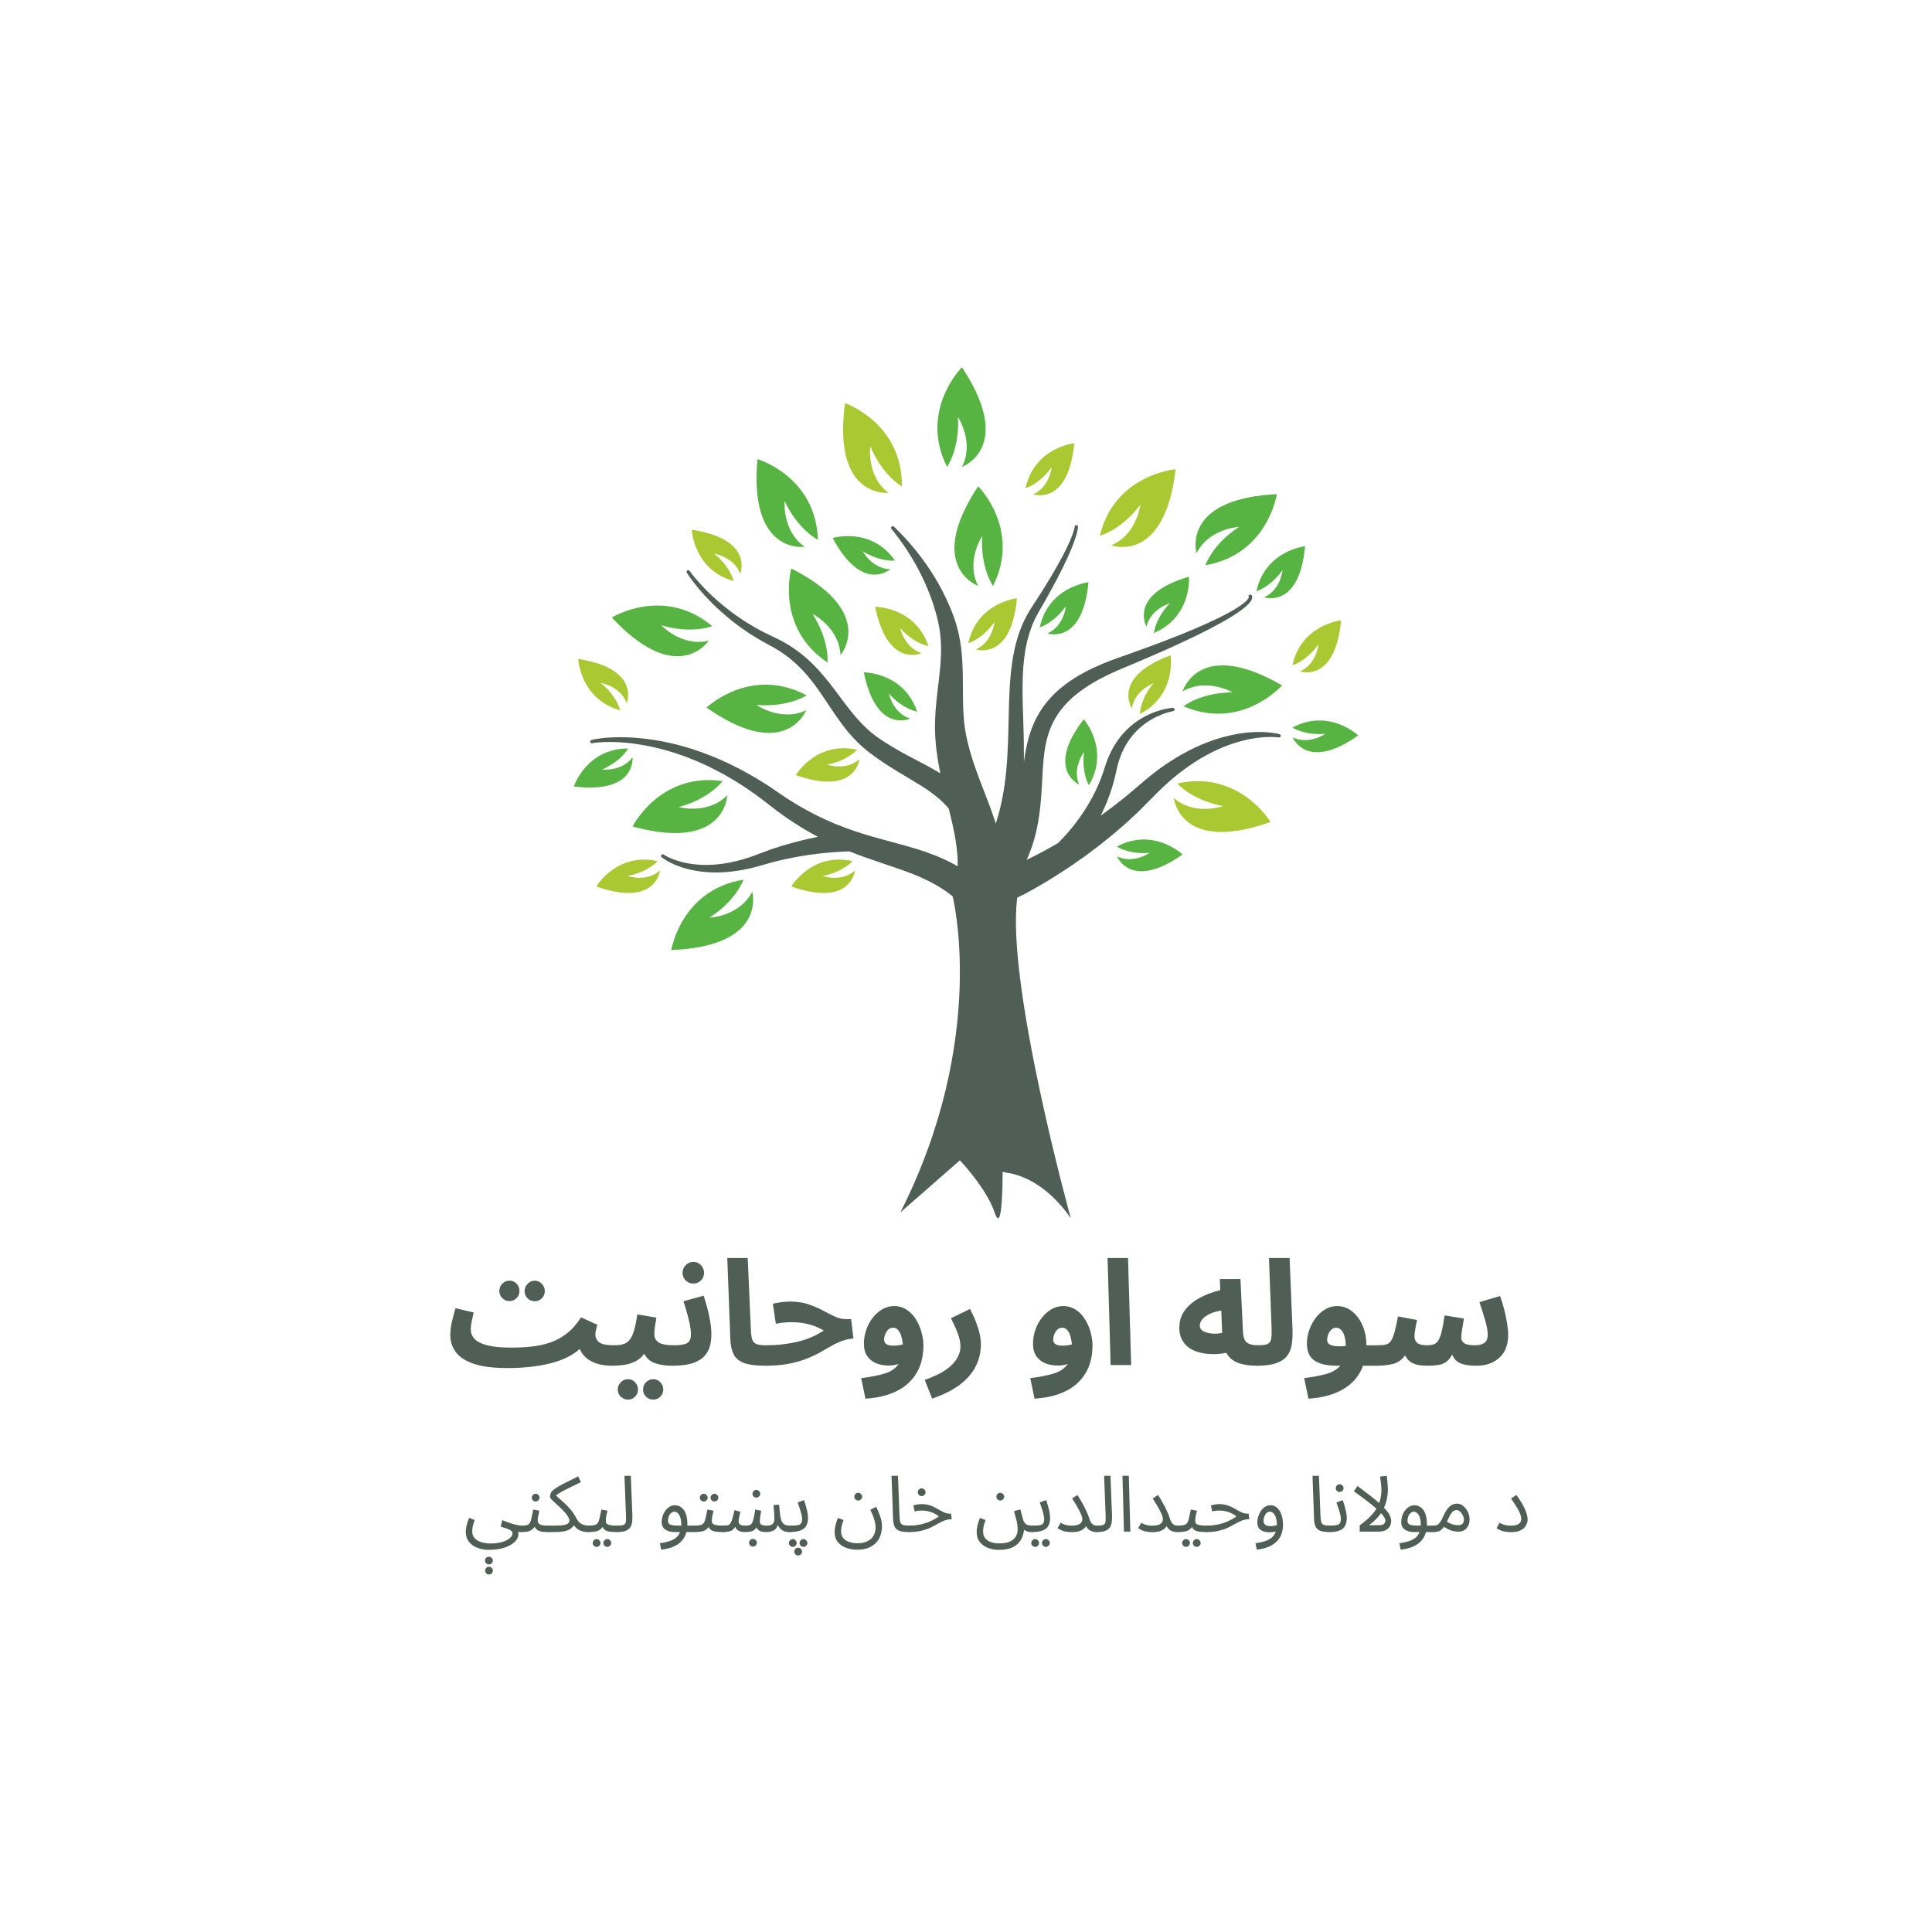 <svg xmlns="http://www.w3.org/2000/svg" xmlns:xlink="http://www.w3.org/1999/xlink" width="500" zoomAndPan="magnify" viewBox="0 0 375 375" height="500" preserveAspectRatio="xMidYMid meet" version="1.0"><defs><g/><clipPath id="abdcd0b445"><rect x="0" width="209" y="0" height="39"/></clipPath><clipPath id="32c727a9fa"><path d="M 111.379 145 L 123 145 L 123 153 L 111.379 153 Z M 111.379 145 " clip-rule="nonzero"/></clipPath><clipPath id="daa6ae83ef"><path d="M 250 139 L 263.629 139 L 263.629 147 L 250 147 Z M 250 139 " clip-rule="nonzero"/></clipPath><clipPath id="96ef346607"><path d="M 181 71.277 L 192 71.277 L 192 91 L 181 91 Z M 181 71.277 " clip-rule="nonzero"/></clipPath></defs><g transform="matrix(1, 0, 0, 1, 86, 237)"><g clip-path="url(#abdcd0b445)"><g fill="#4f5f56" fill-opacity="1"><g transform="translate(0.499, 27.945)"><g><path d="M 12.031 0.594 C 9.301 0.594 7.125 0.32 5.5 -0.219 C 3.875 -0.77 2.703 -1.523 1.984 -2.484 C 1.266 -3.453 0.906 -4.551 0.906 -5.781 C 0.906 -6.676 1.02 -7.594 1.25 -8.531 C 1.477 -9.469 1.695 -10.297 1.906 -11.016 L 5.453 -10.188 C 5.316 -9.656 5.188 -9.094 5.062 -8.5 C 4.938 -7.906 4.875 -7.379 4.875 -6.922 C 4.875 -6.203 5.125 -5.578 5.625 -5.047 C 6.133 -4.516 6.961 -4.102 8.109 -3.812 C 9.266 -3.52 10.816 -3.375 12.766 -3.375 L 12.766 -3.297 L 12.797 -3.375 C 14.16 -3.375 15.469 -3.441 16.719 -3.578 C 17.977 -3.711 19.18 -3.977 20.328 -4.375 C 21.473 -4.77 22.539 -5.352 23.531 -6.125 C 24.531 -6.906 25.445 -7.945 26.281 -9.25 L 29.453 -7.797 C 29.336 -7.441 29.242 -7.094 29.172 -6.75 C 29.098 -6.414 29.062 -6.148 29.062 -5.953 C 29.062 -5.297 29.316 -4.773 29.828 -4.391 C 30.336 -4.016 31.289 -3.828 32.688 -3.828 C 33.406 -3.828 33.914 -3.641 34.219 -3.266 C 34.52 -2.898 34.672 -2.445 34.672 -1.906 C 34.672 -1.312 34.477 -0.82 34.094 -0.438 C 33.707 -0.051 33.145 0.141 32.406 0.141 C 30.695 0.141 29.301 -0.156 28.219 -0.75 C 27.133 -1.344 26.41 -2.133 26.047 -3.125 C 24.586 -1.832 22.645 -0.891 20.219 -0.297 C 17.789 0.297 15.07 0.594 12.062 0.594 L 12.062 0.562 Z M 12.406 -12.406 C 11.852 -12.406 11.383 -12.598 11 -12.984 C 10.613 -13.379 10.422 -13.836 10.422 -14.359 C 10.422 -14.91 10.613 -15.383 11 -15.781 C 11.383 -16.176 11.852 -16.375 12.406 -16.375 C 12.938 -16.375 13.391 -16.176 13.766 -15.781 C 14.141 -15.383 14.328 -14.91 14.328 -14.359 C 14.328 -13.836 14.141 -13.379 13.766 -12.984 C 13.391 -12.598 12.938 -12.406 12.406 -12.406 Z M 17.312 -12.375 C 16.758 -12.375 16.289 -12.562 15.906 -12.938 C 15.52 -13.32 15.328 -13.789 15.328 -14.344 C 15.328 -14.883 15.52 -15.352 15.906 -15.75 C 16.289 -16.156 16.758 -16.359 17.312 -16.359 C 17.844 -16.359 18.297 -16.156 18.672 -15.75 C 19.055 -15.352 19.25 -14.883 19.25 -14.344 C 19.25 -13.789 19.055 -13.32 18.672 -12.938 C 18.297 -12.562 17.844 -12.375 17.312 -12.375 Z M 17.312 -12.375 "/></g></g></g><g fill="#4f5f56" fill-opacity="1"><g transform="translate(32.896, 27.945)"><g><path d="M 0 0.141 L 0.281 -3.828 C 0.969 -3.828 1.555 -3.895 2.047 -4.031 C 2.535 -4.164 2.945 -4.438 3.281 -4.844 C 3.625 -5.25 3.914 -5.848 4.156 -6.641 C 4.395 -7.43 4.609 -8.488 4.797 -9.812 L 8.516 -9.188 C 8.441 -8.758 8.352 -8.238 8.25 -7.625 C 8.156 -7.02 8.109 -6.461 8.109 -5.953 C 8.109 -5.273 8.391 -4.75 8.953 -4.375 C 9.523 -4.008 10.504 -3.828 11.891 -3.828 C 12.586 -3.828 13.094 -3.641 13.406 -3.266 C 13.719 -2.898 13.875 -2.445 13.875 -1.906 C 13.875 -1.312 13.68 -0.82 13.297 -0.438 C 12.91 -0.051 12.348 0.141 11.609 0.141 C 10.285 0.141 9.156 -0.023 8.219 -0.359 C 7.281 -0.703 6.594 -1.312 6.156 -2.188 C 5.645 -1.5 5.039 -0.988 4.344 -0.656 C 3.656 -0.332 2.938 -0.117 2.188 -0.016 C 1.445 0.086 0.719 0.141 0 0.141 Z M 7.906 6.719 C 7.363 6.719 6.895 6.531 6.5 6.156 C 6.113 5.781 5.922 5.316 5.922 4.766 C 5.922 4.211 6.113 3.738 6.5 3.344 C 6.895 2.945 7.363 2.75 7.906 2.75 C 8.438 2.75 8.891 2.945 9.266 3.344 C 9.648 3.738 9.844 4.211 9.844 4.766 C 9.844 5.316 9.648 5.781 9.266 6.156 C 8.891 6.531 8.438 6.719 7.906 6.719 Z M 3 6.719 C 2.457 6.719 1.988 6.531 1.594 6.156 C 1.207 5.781 1.016 5.316 1.016 4.766 C 1.016 4.211 1.207 3.738 1.594 3.344 C 1.988 2.945 2.457 2.75 3 2.75 C 3.531 2.75 3.984 2.945 4.359 3.344 C 4.742 3.738 4.938 4.211 4.938 4.766 C 4.938 5.316 4.742 5.781 4.359 6.156 C 3.984 6.531 3.531 6.719 3 6.719 Z M 3 6.719 "/></g></g></g><g fill="#4f5f56" fill-opacity="1"><g transform="translate(44.499, 27.945)"><g><path d="M 0 0.141 L 0.281 -3.828 C 1.508 -3.828 2.367 -3.961 2.859 -4.234 C 3.359 -4.516 3.609 -5.098 3.609 -5.984 C 3.609 -6.516 3.535 -7.148 3.391 -7.891 C 3.242 -8.629 3.055 -9.391 2.828 -10.172 C 2.609 -10.953 2.383 -11.688 2.156 -12.375 L 6.078 -13.453 C 6.297 -12.805 6.52 -12.055 6.75 -11.203 C 6.977 -10.359 7.172 -9.477 7.328 -8.562 C 7.492 -7.656 7.578 -6.797 7.578 -5.984 C 7.578 -4.703 7.379 -3.656 6.984 -2.844 C 6.586 -2.039 6.031 -1.422 5.312 -0.984 C 4.602 -0.555 3.797 -0.258 2.891 -0.094 C 1.984 0.062 1.02 0.141 0 0.141 Z M 4.094 -15.812 C 3.5 -15.812 3 -16.008 2.594 -16.406 C 2.188 -16.801 1.984 -17.289 1.984 -17.875 C 1.984 -18.469 2.188 -18.973 2.594 -19.391 C 3 -19.805 3.5 -20.016 4.094 -20.016 C 4.656 -20.016 5.141 -19.805 5.547 -19.391 C 5.953 -18.973 6.156 -18.469 6.156 -17.875 C 6.156 -17.289 5.953 -16.801 5.547 -16.406 C 5.141 -16.008 4.656 -15.812 4.094 -15.812 Z M 4.094 -15.812 "/></g></g></g><g fill="#4f5f56" fill-opacity="1"><g transform="translate(53.492, 27.945)"><g><path d="M 9 0.141 C 7.238 0.141 5.879 -0.035 4.922 -0.391 C 3.961 -0.754 3.289 -1.316 2.906 -2.078 C 2.52 -2.848 2.305 -3.82 2.266 -5 L 1.672 -20.766 L 5.641 -20.766 L 6.25 -6.891 C 6.281 -6.023 6.367 -5.375 6.516 -4.938 C 6.672 -4.5 6.957 -4.203 7.375 -4.047 C 7.789 -3.898 8.426 -3.828 9.281 -3.828 C 9.977 -3.828 10.488 -3.641 10.812 -3.266 C 11.133 -2.898 11.297 -2.445 11.297 -1.906 C 11.297 -1.312 11.094 -0.82 10.688 -0.438 C 10.289 -0.051 9.727 0.141 9 0.141 Z M 9 0.141 "/></g></g></g><g fill="#4f5f56" fill-opacity="1"><g transform="translate(62.513, 27.945)"><g><path d="M 0 0.141 L 0.281 -3.828 C 2.32 -3.828 4.305 -4.051 6.234 -4.5 C 8.172 -4.957 9.883 -5.691 11.375 -6.703 C 10.508 -7.211 9.551 -7.609 8.5 -7.891 C 7.445 -8.172 6.297 -8.312 5.047 -8.312 C 4.578 -8.312 4.094 -8.285 3.594 -8.234 C 3.094 -8.191 2.586 -8.113 2.078 -8 L 1.5 -11.891 C 2.051 -12.023 2.629 -12.129 3.234 -12.203 C 3.836 -12.273 4.383 -12.312 4.875 -12.312 C 6.164 -12.312 7.32 -12.141 8.344 -11.797 C 9.363 -11.461 10.297 -11.066 11.141 -10.609 C 11.984 -10.16 12.766 -9.766 13.484 -9.422 C 14.211 -9.078 14.93 -8.906 15.641 -8.906 L 16.688 -8.906 L 17.141 -5.141 C 16.305 -5.078 15.539 -4.91 14.844 -4.641 C 14.145 -4.379 13.445 -4.047 12.75 -3.641 C 12.062 -3.234 11.32 -2.812 10.531 -2.375 C 9.75 -1.945 8.863 -1.539 7.875 -1.156 C 6.895 -0.781 5.758 -0.469 4.469 -0.219 C 3.188 0.02 1.695 0.141 0 0.141 Z M 0 0.141 "/></g></g></g><g fill="#4f5f56" fill-opacity="1"><g transform="translate(80.357, 27.945)"><g><path d="M 1.625 6.531 L 0.797 2.547 C 2.609 2.328 4.125 2.031 5.344 1.656 C 6.562 1.289 7.469 0.672 8.062 -0.203 C 7.789 -0.109 7.5 -0.035 7.188 0.016 C 6.875 0.078 6.539 0.109 6.188 0.109 C 5.281 0.109 4.461 -0.035 3.734 -0.328 C 3.004 -0.617 2.422 -1.078 1.984 -1.703 C 1.547 -2.328 1.328 -3.141 1.328 -4.141 C 1.328 -5.066 1.477 -5.961 1.781 -6.828 C 2.082 -7.703 2.504 -8.484 3.047 -9.172 C 3.586 -9.867 4.211 -10.422 4.922 -10.828 C 5.629 -11.234 6.379 -11.438 7.172 -11.438 C 8.098 -11.438 8.922 -11.195 9.641 -10.719 C 10.359 -10.25 10.953 -9.629 11.422 -8.859 C 11.898 -8.098 12.258 -7.27 12.5 -6.375 C 12.75 -5.488 12.875 -4.641 12.875 -3.828 C 12.875 -1.691 12.422 0.117 11.516 1.609 C 10.609 3.109 9.312 4.27 7.625 5.094 C 5.945 5.914 3.945 6.395 1.625 6.531 Z M 5.25 -4.938 C 5.25 -4.145 5.844 -3.75 7.031 -3.75 C 7.656 -3.75 8.27 -3.832 8.875 -4 C 8.844 -4.508 8.754 -5.016 8.609 -5.516 C 8.473 -6.016 8.27 -6.426 8 -6.75 C 7.738 -7.07 7.41 -7.234 7.016 -7.234 C 6.484 -7.234 6.055 -6.984 5.734 -6.484 C 5.41 -5.984 5.25 -5.469 5.25 -4.938 Z M 5.25 -4.938 "/></g></g></g><g fill="#4f5f56" fill-opacity="1"><g transform="translate(94.484, 27.945)"><g><path d="M 0.453 6.531 L -1 2.891 C 1.426 2.047 3.188 1.07 4.281 -0.031 C 5.383 -1.145 5.938 -2.328 5.938 -3.578 C 5.938 -4.367 5.766 -5.219 5.422 -6.125 C 5.078 -7.031 4.633 -8.016 4.094 -9.078 L 7.797 -10.875 C 8.461 -9.602 8.977 -8.391 9.344 -7.234 C 9.719 -6.078 9.906 -5 9.906 -4 C 9.906 -1.676 9.145 0.375 7.625 2.156 C 6.113 3.938 3.723 5.395 0.453 6.531 Z M 0.453 6.531 "/></g></g></g><g fill="#4f5f56" fill-opacity="1"><g transform="translate(106.087, 27.945)"><g/></g></g><g fill="#4f5f56" fill-opacity="1"><g transform="translate(113.179, 27.945)"><g><path d="M 1.625 6.531 L 0.797 2.547 C 2.609 2.328 4.125 2.031 5.344 1.656 C 6.562 1.289 7.469 0.672 8.062 -0.203 C 7.789 -0.109 7.5 -0.035 7.188 0.016 C 6.875 0.078 6.539 0.109 6.188 0.109 C 5.281 0.109 4.461 -0.035 3.734 -0.328 C 3.004 -0.617 2.422 -1.078 1.984 -1.703 C 1.547 -2.328 1.328 -3.141 1.328 -4.141 C 1.328 -5.066 1.477 -5.961 1.781 -6.828 C 2.082 -7.703 2.504 -8.484 3.047 -9.172 C 3.586 -9.867 4.211 -10.422 4.922 -10.828 C 5.629 -11.234 6.379 -11.438 7.172 -11.438 C 8.098 -11.438 8.922 -11.195 9.641 -10.719 C 10.359 -10.25 10.953 -9.629 11.422 -8.859 C 11.898 -8.098 12.258 -7.27 12.5 -6.375 C 12.75 -5.488 12.875 -4.641 12.875 -3.828 C 12.875 -1.691 12.422 0.117 11.516 1.609 C 10.609 3.109 9.312 4.27 7.625 5.094 C 5.945 5.914 3.945 6.395 1.625 6.531 Z M 5.25 -4.938 C 5.25 -4.145 5.844 -3.75 7.031 -3.75 C 7.656 -3.75 8.27 -3.832 8.875 -4 C 8.844 -4.508 8.754 -5.016 8.609 -5.516 C 8.473 -6.016 8.27 -6.426 8 -6.75 C 7.738 -7.07 7.41 -7.234 7.016 -7.234 C 6.484 -7.234 6.055 -6.984 5.734 -6.484 C 5.41 -5.984 5.25 -5.469 5.25 -4.938 Z M 5.25 -4.938 "/></g></g></g><g fill="#4f5f56" fill-opacity="1"><g transform="translate(127.307, 27.945)"><g><path d="M 2.266 0 L 1.672 -20.766 L 5.641 -20.766 L 6.25 0 Z M 2.266 0 "/></g></g></g><g fill="#4f5f56" fill-opacity="1"><g transform="translate(135.052, 27.945)"><g/></g></g><g fill="#4f5f56" fill-opacity="1"><g transform="translate(142.144, 27.945)"><g><path d="M 15.781 0.141 C 14.352 0.141 13.141 -0.047 12.141 -0.422 C 11.141 -0.805 10.383 -1.453 9.875 -2.359 C 8.688 -2.129 7.539 -2.055 6.438 -2.141 C 5.344 -2.223 4.367 -2.457 3.516 -2.844 C 2.66 -3.238 1.988 -3.801 1.5 -4.531 C 1.008 -5.258 0.766 -6.16 0.766 -7.234 C 0.766 -8.504 1.109 -9.613 1.797 -10.562 C 2.492 -11.52 3.441 -12.328 4.641 -12.984 C 5.836 -13.648 7.195 -14.164 8.719 -14.531 L 8.625 -16.688 L 12.625 -16.688 L 13.109 -6.641 C 13.16 -5.461 13.414 -4.695 13.875 -4.344 C 14.344 -4 15.07 -3.828 16.062 -3.828 C 16.781 -3.828 17.289 -3.641 17.594 -3.266 C 17.895 -2.898 18.047 -2.445 18.047 -1.906 C 18.047 -1.312 17.852 -0.82 17.469 -0.438 C 17.082 -0.051 16.52 0.141 15.781 0.141 Z M 4.734 -7.609 C 4.734 -7.172 4.945 -6.828 5.375 -6.578 C 5.801 -6.336 6.344 -6.18 7 -6.109 C 7.664 -6.047 8.359 -6.082 9.078 -6.219 L 8.906 -10.578 C 7.625 -10.367 6.609 -9.988 5.859 -9.438 C 5.109 -8.895 4.734 -8.285 4.734 -7.609 Z M 4.734 -7.609 "/></g></g></g><g fill="#4f5f56" fill-opacity="1"><g transform="translate(157.917, 27.945)"><g><path d="M 0 0.141 L 0.281 -3.828 C 1.156 -3.828 1.781 -3.914 2.156 -4.094 C 2.531 -4.281 2.754 -4.625 2.828 -5.125 C 2.91 -5.625 2.93 -6.359 2.891 -7.328 L 2.391 -20.766 L 6.391 -20.766 L 6.953 -7.031 C 6.992 -5.938 6.953 -4.945 6.828 -4.062 C 6.703 -3.188 6.406 -2.438 5.938 -1.812 C 5.477 -1.188 4.77 -0.703 3.812 -0.359 C 2.863 -0.023 1.594 0.141 0 0.141 Z M 0 0.141 "/></g></g></g><g fill="#4f5f56" fill-opacity="1"><g transform="translate(166.342, 27.945)"><g><path d="M 1.625 6.531 L 0.797 2.547 C 2.492 2.336 3.926 2.066 5.094 1.734 C 6.258 1.41 7.16 0.879 7.797 0.141 L 7.031 0.141 C 5.258 0.141 3.863 -0.18 2.844 -0.828 C 1.832 -1.484 1.328 -2.609 1.328 -4.203 C 1.328 -5.047 1.473 -5.895 1.766 -6.75 C 2.066 -7.602 2.477 -8.383 3 -9.094 C 3.531 -9.801 4.148 -10.367 4.859 -10.797 C 5.578 -11.223 6.348 -11.438 7.172 -11.438 C 8.297 -11.438 9.285 -11.082 10.141 -10.375 C 11.004 -9.676 11.676 -8.75 12.156 -7.594 C 12.633 -6.445 12.875 -5.191 12.875 -3.828 L 15.125 -3.828 C 15.82 -3.828 16.332 -3.641 16.656 -3.266 C 16.977 -2.898 17.141 -2.445 17.141 -1.906 C 17.141 -1.312 16.941 -0.82 16.547 -0.438 C 16.148 -0.051 15.582 0.141 14.844 0.141 L 12.234 0.141 C 11.492 2.109 10.207 3.625 8.375 4.688 C 6.551 5.758 4.301 6.375 1.625 6.531 Z M 5.25 -4.875 C 5.25 -4.664 5.316 -4.453 5.453 -4.234 C 5.598 -4.023 5.926 -3.859 6.438 -3.734 C 6.945 -3.609 7.758 -3.594 8.875 -3.688 C 8.863 -4.781 8.688 -5.645 8.344 -6.281 C 8 -6.914 7.555 -7.234 7.016 -7.234 C 6.609 -7.234 6.273 -7.094 6.016 -6.812 C 5.754 -6.539 5.562 -6.223 5.438 -5.859 C 5.312 -5.492 5.25 -5.164 5.25 -4.875 Z M 5.25 -4.875 "/></g></g></g><g fill="#4f5f56" fill-opacity="1"><g transform="translate(181.207, 27.945)"><g><path d="M 0 0.141 L 0.281 -3.828 C 0.906 -3.828 1.414 -3.879 1.812 -3.984 C 2.207 -4.086 2.531 -4.32 2.781 -4.688 C 3.039 -5.062 3.27 -5.617 3.469 -6.359 C 3.676 -7.109 3.898 -8.129 4.141 -9.422 L 7.828 -8.734 C 7.754 -8.316 7.656 -7.797 7.531 -7.172 C 7.406 -6.555 7.344 -6.02 7.344 -5.562 C 7.344 -5.031 7.516 -4.609 7.859 -4.297 C 8.203 -3.984 8.848 -3.828 9.797 -3.828 C 10.266 -3.828 10.672 -3.879 11.016 -3.984 C 11.367 -4.086 11.672 -4.32 11.922 -4.688 C 12.18 -5.062 12.41 -5.641 12.609 -6.422 C 12.805 -7.211 13 -8.281 13.188 -9.625 L 16.938 -9.016 C 16.82 -8.359 16.707 -7.66 16.594 -6.922 C 16.477 -6.18 16.422 -5.625 16.422 -5.25 C 16.422 -4.883 16.598 -4.555 16.953 -4.266 C 17.305 -3.973 18.02 -3.828 19.094 -3.828 C 19.852 -3.828 20.453 -3.977 20.891 -4.281 C 21.336 -4.582 21.562 -5.113 21.562 -5.875 C 21.562 -6.57 21.398 -7.488 21.078 -8.625 C 20.754 -9.758 20.379 -10.953 19.953 -12.203 L 23.953 -13.391 C 24.254 -12.578 24.52 -11.711 24.75 -10.797 C 24.988 -9.879 25.176 -8.984 25.312 -8.109 C 25.457 -7.242 25.531 -6.5 25.531 -5.875 C 25.531 -3.926 24.957 -2.438 23.812 -1.406 C 22.676 -0.375 21.191 0.141 19.359 0.141 C 18.023 0.141 16.988 -0.016 16.25 -0.328 C 15.52 -0.641 14.992 -1.203 14.672 -2.016 C 14.297 -1.348 13.883 -0.863 13.438 -0.562 C 12.988 -0.258 12.461 -0.066 11.859 0.016 C 11.254 0.098 10.535 0.141 9.703 0.141 C 9.191 0.141 8.68 0.098 8.172 0.016 C 7.66 -0.066 7.172 -0.242 6.703 -0.516 C 6.242 -0.797 5.844 -1.238 5.5 -1.844 C 4.863 -0.977 4.082 -0.43 3.156 -0.203 C 2.227 0.023 1.176 0.141 0 0.141 Z M 0 0.141 "/></g></g></g></g></g><g fill="#4f5f56" fill-opacity="1"><g transform="translate(89.956, 297.294)"><g><path d="M 0.453 0.016 C 0.453 -0.348 0.504 -0.754 0.609 -1.203 C 0.711 -1.648 0.875 -2.141 1.094 -2.672 L 2.188 -2.25 C 2.02 -1.82 1.895 -1.43 1.812 -1.078 C 1.738 -0.723 1.703 -0.395 1.703 -0.094 C 1.703 0.477 1.863 0.938 2.188 1.281 C 2.52 1.633 2.957 1.891 3.5 2.047 C 4.039 2.211 4.633 2.297 5.281 2.297 C 6.062 2.297 6.773 2.207 7.422 2.031 C 8.066 1.852 8.578 1.609 8.953 1.297 C 9.336 0.992 9.531 0.66 9.531 0.297 C 9.531 0.035 9.328 -0.188 8.922 -0.375 C 8.523 -0.57 7.961 -0.77 7.234 -0.969 L 7.516 -2.234 C 8.555 -1.816 9.375 -1.535 9.969 -1.391 C 10.562 -1.242 11.016 -1.172 11.328 -1.172 C 11.547 -1.172 11.703 -1.109 11.797 -0.984 C 11.891 -0.867 11.938 -0.734 11.938 -0.578 C 11.938 -0.41 11.863 -0.258 11.719 -0.125 C 11.582 0.008 11.398 0.078 11.172 0.078 L 10.609 0.078 C 10.617 0.172 10.629 0.242 10.641 0.297 C 10.66 0.348 10.672 0.422 10.672 0.516 C 10.672 1.016 10.441 1.492 9.984 1.953 C 9.535 2.41 8.883 2.785 8.031 3.078 C 7.176 3.379 6.148 3.531 4.953 3.531 C 4.141 3.531 3.395 3.398 2.719 3.141 C 2.039 2.891 1.492 2.504 1.078 1.984 C 0.66 1.461 0.453 0.805 0.453 0.016 Z M 4.953 6.359 C 4.734 6.359 4.551 6.285 4.406 6.141 C 4.258 5.992 4.188 5.816 4.188 5.609 C 4.188 5.41 4.258 5.234 4.406 5.078 C 4.551 4.93 4.734 4.859 4.953 4.859 C 5.148 4.859 5.32 4.93 5.469 5.078 C 5.625 5.234 5.703 5.41 5.703 5.609 C 5.703 5.816 5.625 5.992 5.469 6.141 C 5.32 6.285 5.148 6.359 4.953 6.359 Z M 4.969 8.312 C 4.75 8.312 4.566 8.238 4.422 8.094 C 4.273 7.945 4.203 7.773 4.203 7.578 C 4.203 7.367 4.273 7.188 4.422 7.031 C 4.566 6.883 4.75 6.812 4.969 6.812 C 5.164 6.812 5.336 6.883 5.484 7.031 C 5.629 7.188 5.703 7.367 5.703 7.578 C 5.703 7.773 5.629 7.945 5.484 8.094 C 5.336 8.238 5.164 8.312 4.969 8.312 Z M 4.969 8.312 "/></g></g></g><g fill="#4f5f56" fill-opacity="1"><g transform="translate(101.134, 297.294)"><g><path d="M 0 0.078 L 0.156 -1.172 C 0.582 -1.172 0.914 -1.207 1.156 -1.281 C 1.395 -1.352 1.578 -1.5 1.703 -1.719 C 1.836 -1.938 1.945 -2.254 2.031 -2.672 C 2.125 -3.086 2.238 -3.629 2.375 -4.297 L 3.547 -4.062 C 3.492 -3.789 3.426 -3.477 3.344 -3.125 C 3.27 -2.77 3.234 -2.473 3.234 -2.234 C 3.234 -2.023 3.281 -1.836 3.375 -1.672 C 3.469 -1.516 3.66 -1.391 3.953 -1.297 C 4.254 -1.211 4.723 -1.172 5.359 -1.172 C 5.578 -1.172 5.734 -1.109 5.828 -0.984 C 5.922 -0.867 5.969 -0.734 5.969 -0.578 C 5.969 -0.41 5.895 -0.258 5.75 -0.125 C 5.613 0.008 5.43 0.078 5.203 0.078 C 4.41 0.078 3.82 -0.004 3.438 -0.172 C 3.051 -0.348 2.785 -0.609 2.641 -0.953 C 2.336 -0.523 1.988 -0.242 1.594 -0.109 C 1.195 0.016 0.664 0.078 0 0.078 Z M 2.844 -5.859 C 2.625 -5.859 2.441 -5.93 2.297 -6.078 C 2.148 -6.223 2.078 -6.398 2.078 -6.609 C 2.078 -6.805 2.148 -6.977 2.297 -7.125 C 2.441 -7.281 2.625 -7.359 2.844 -7.359 C 3.039 -7.359 3.211 -7.281 3.359 -7.125 C 3.516 -6.977 3.594 -6.805 3.594 -6.609 C 3.594 -6.398 3.516 -6.223 3.359 -6.078 C 3.211 -5.93 3.039 -5.859 2.844 -5.859 Z M 2.844 -5.859 "/></g></g></g><g fill="#4f5f56" fill-opacity="1"><g transform="translate(106.343, 297.294)"><g><path d="M 0 0.078 L 0.156 -1.172 L 1.328 -1.172 C 2.16 -1.172 2.781 -1.211 3.188 -1.297 C 3.594 -1.391 3.859 -1.508 3.984 -1.656 C 4.109 -1.812 4.172 -1.973 4.172 -2.141 C 4.172 -2.379 4.078 -2.645 3.891 -2.938 C 3.711 -3.238 3.484 -3.539 3.203 -3.844 C 2.922 -4.156 2.617 -4.461 2.297 -4.766 C 1.984 -5.066 1.68 -5.344 1.391 -5.594 C 1.109 -5.852 0.875 -6.078 0.688 -6.266 C 0.508 -6.453 0.422 -6.586 0.422 -6.672 C 0.422 -6.898 0.445 -7.113 0.5 -7.312 C 0.551 -7.52 0.633 -7.68 0.75 -7.797 C 1.02 -8.086 1.422 -8.391 1.953 -8.703 C 2.484 -9.023 3.094 -9.352 3.781 -9.688 C 4.469 -10.031 5.172 -10.379 5.891 -10.734 L 6.406 -9.609 C 5.52 -9.172 4.645 -8.742 3.781 -8.328 C 2.926 -7.91 2.18 -7.477 1.547 -7.031 C 2.109 -6.551 2.629 -6.086 3.109 -5.641 C 3.598 -5.203 4.051 -4.727 4.469 -4.219 C 4.883 -3.707 5.266 -3.125 5.609 -2.469 C 5.816 -2.082 6.062 -1.797 6.344 -1.609 C 6.633 -1.43 6.914 -1.312 7.188 -1.25 C 7.457 -1.195 7.68 -1.172 7.859 -1.172 C 8.078 -1.172 8.234 -1.109 8.328 -0.984 C 8.422 -0.867 8.469 -0.734 8.469 -0.578 C 8.469 -0.41 8.395 -0.258 8.25 -0.125 C 8.113 0.008 7.938 0.078 7.719 0.078 C 7.469 0.078 7.18 0.047 6.859 -0.016 C 6.547 -0.086 6.227 -0.219 5.906 -0.406 C 5.582 -0.594 5.301 -0.867 5.062 -1.234 C 4.852 -0.941 4.598 -0.695 4.297 -0.5 C 3.992 -0.312 3.598 -0.164 3.109 -0.062 C 2.629 0.031 2.016 0.078 1.266 0.078 Z M 0 0.078 "/></g></g></g><g fill="#4f5f56" fill-opacity="1"><g transform="translate(114.059, 297.294)"><g><path d="M 0 0.078 L 0.156 -1.172 C 0.656 -1.172 1.047 -1.207 1.328 -1.281 C 1.617 -1.352 1.836 -1.5 1.984 -1.719 C 2.129 -1.938 2.242 -2.254 2.328 -2.672 C 2.422 -3.086 2.535 -3.629 2.672 -4.297 L 3.859 -4.062 C 3.797 -3.789 3.723 -3.477 3.641 -3.125 C 3.566 -2.77 3.531 -2.473 3.531 -2.234 C 3.531 -2.078 3.539 -1.93 3.562 -1.797 C 3.582 -1.672 3.66 -1.562 3.797 -1.469 C 3.93 -1.383 4.156 -1.312 4.469 -1.25 C 4.781 -1.195 5.227 -1.172 5.812 -1.172 C 6.031 -1.172 6.188 -1.109 6.281 -0.984 C 6.375 -0.867 6.422 -0.734 6.422 -0.578 C 6.422 -0.41 6.348 -0.258 6.203 -0.125 C 6.066 0.008 5.891 0.078 5.672 0.078 C 5.004 0.078 4.484 0.039 4.109 -0.031 C 3.742 -0.113 3.473 -0.227 3.297 -0.375 C 3.117 -0.52 2.992 -0.703 2.922 -0.922 C 2.617 -0.504 2.254 -0.234 1.828 -0.109 C 1.398 0.016 0.789 0.078 0 0.078 Z M 3.828 2.953 C 3.617 2.953 3.438 2.879 3.281 2.734 C 3.133 2.586 3.062 2.41 3.062 2.203 C 3.062 2.004 3.133 1.828 3.281 1.672 C 3.438 1.516 3.617 1.438 3.828 1.438 C 4.023 1.438 4.195 1.516 4.344 1.672 C 4.5 1.828 4.578 2.004 4.578 2.203 C 4.578 2.41 4.5 2.586 4.344 2.734 C 4.195 2.879 4.023 2.953 3.828 2.953 Z M 1.75 2.953 C 1.531 2.953 1.348 2.879 1.203 2.734 C 1.055 2.586 0.984 2.41 0.984 2.203 C 0.984 2.004 1.055 1.828 1.203 1.672 C 1.348 1.516 1.531 1.438 1.75 1.438 C 1.945 1.438 2.117 1.516 2.266 1.672 C 2.422 1.828 2.5 2.004 2.5 2.203 C 2.5 2.41 2.422 2.586 2.266 2.734 C 2.117 2.879 1.945 2.953 1.75 2.953 Z M 1.75 2.953 "/></g></g></g><g fill="#4f5f56" fill-opacity="1"><g transform="translate(119.724, 297.294)"><g><path d="M 0 0.078 L 0.141 -1.172 C 0.711 -1.172 1.113 -1.223 1.344 -1.328 C 1.582 -1.441 1.719 -1.641 1.75 -1.922 C 1.789 -2.203 1.801 -2.598 1.781 -3.109 L 1.484 -10.844 L 2.719 -10.844 L 3.016 -3.25 C 3.047 -2.531 3 -1.922 2.875 -1.422 C 2.75 -0.93 2.461 -0.555 2.016 -0.297 C 1.578 -0.047 0.906 0.078 0 0.078 Z M 0 0.078 "/></g></g></g><g fill="#4f5f56" fill-opacity="1"><g transform="translate(123.672, 297.294)"><g/></g></g><g fill="#4f5f56" fill-opacity="1"><g transform="translate(127.469, 297.294)"><g><path d="M 0.875 3.5 L 0.609 2.25 C 1.234 2.164 1.805 2.047 2.328 1.891 C 2.848 1.734 3.297 1.516 3.672 1.234 C 4.047 0.953 4.328 0.566 4.516 0.078 L 3.531 0.078 C 3.082 0.078 2.66 0.016 2.266 -0.109 C 1.879 -0.234 1.566 -0.438 1.328 -0.719 C 1.086 -1.008 0.969 -1.383 0.969 -1.844 C 0.969 -2.395 1.078 -2.922 1.297 -3.422 C 1.523 -3.922 1.832 -4.328 2.219 -4.641 C 2.602 -4.961 3.039 -5.125 3.531 -5.125 C 4.227 -5.125 4.805 -4.816 5.266 -4.203 C 5.723 -3.586 5.953 -2.645 5.953 -1.375 C 5.953 -1.312 5.953 -1.242 5.953 -1.172 L 7.328 -1.172 C 7.535 -1.172 7.688 -1.109 7.781 -0.984 C 7.875 -0.867 7.922 -0.734 7.922 -0.578 C 7.922 -0.41 7.848 -0.258 7.703 -0.125 C 7.566 0.008 7.391 0.078 7.172 0.078 L 5.766 0.078 C 5.254 2.035 3.625 3.176 0.875 3.5 Z M 4.109 -1.172 L 4.75 -1.172 C 4.758 -1.273 4.766 -1.375 4.766 -1.469 C 4.766 -2.156 4.641 -2.727 4.391 -3.188 C 4.141 -3.645 3.812 -3.875 3.406 -3.875 C 3.188 -3.875 2.984 -3.789 2.797 -3.625 C 2.609 -3.469 2.457 -3.25 2.344 -2.969 C 2.238 -2.695 2.188 -2.398 2.188 -2.078 C 2.188 -1.723 2.344 -1.484 2.656 -1.359 C 2.977 -1.234 3.461 -1.172 4.109 -1.172 Z M 4.109 -1.172 "/></g></g></g><g fill="#4f5f56" fill-opacity="1"><g transform="translate(134.638, 297.294)"><g><path d="M 0 0.078 L 0.156 -1.172 C 0.656 -1.172 1.047 -1.207 1.328 -1.281 C 1.617 -1.352 1.836 -1.5 1.984 -1.719 C 2.129 -1.938 2.242 -2.254 2.328 -2.672 C 2.422 -3.086 2.535 -3.629 2.672 -4.297 L 3.859 -4.062 C 3.797 -3.789 3.723 -3.477 3.641 -3.125 C 3.566 -2.77 3.531 -2.473 3.531 -2.234 C 3.531 -2.078 3.539 -1.93 3.562 -1.797 C 3.582 -1.672 3.66 -1.562 3.797 -1.469 C 3.93 -1.383 4.156 -1.312 4.469 -1.25 C 4.781 -1.195 5.227 -1.172 5.812 -1.172 C 6.031 -1.172 6.188 -1.109 6.281 -0.984 C 6.375 -0.867 6.422 -0.734 6.422 -0.578 C 6.422 -0.41 6.348 -0.258 6.203 -0.125 C 6.066 0.008 5.891 0.078 5.672 0.078 C 5.004 0.078 4.484 0.039 4.109 -0.031 C 3.742 -0.113 3.473 -0.227 3.297 -0.375 C 3.117 -0.52 2.992 -0.703 2.922 -0.922 C 2.617 -0.504 2.254 -0.234 1.828 -0.109 C 1.398 0.016 0.789 0.078 0 0.078 Z M 4.047 -5.859 C 3.836 -5.859 3.656 -5.93 3.5 -6.078 C 3.352 -6.223 3.281 -6.398 3.281 -6.609 C 3.281 -6.805 3.352 -6.977 3.5 -7.125 C 3.656 -7.281 3.836 -7.359 4.047 -7.359 C 4.242 -7.359 4.414 -7.281 4.562 -7.125 C 4.719 -6.977 4.797 -6.805 4.797 -6.609 C 4.797 -6.398 4.719 -6.223 4.562 -6.078 C 4.414 -5.93 4.242 -5.859 4.047 -5.859 Z M 1.969 -5.859 C 1.75 -5.859 1.566 -5.93 1.422 -6.078 C 1.273 -6.223 1.203 -6.398 1.203 -6.609 C 1.203 -6.805 1.273 -6.977 1.422 -7.125 C 1.566 -7.281 1.75 -7.359 1.969 -7.359 C 2.164 -7.359 2.336 -7.281 2.484 -7.125 C 2.641 -6.977 2.719 -6.805 2.719 -6.609 C 2.719 -6.398 2.641 -6.223 2.484 -6.078 C 2.336 -5.93 2.164 -5.859 1.969 -5.859 Z M 1.969 -5.859 "/></g></g></g><g fill="#4f5f56" fill-opacity="1"><g transform="translate(140.303, 297.294)"><g><path d="M 0 0.078 L 0.156 -1.172 C 0.477 -1.172 0.738 -1.191 0.938 -1.234 C 1.145 -1.285 1.316 -1.406 1.453 -1.594 C 1.586 -1.781 1.711 -2.07 1.828 -2.469 C 1.953 -2.875 2.098 -3.441 2.266 -4.172 L 3.406 -3.859 C 3.344 -3.598 3.27 -3.289 3.188 -2.938 C 3.102 -2.582 3.062 -2.258 3.062 -1.969 C 3.062 -1.719 3.156 -1.52 3.344 -1.375 C 3.539 -1.238 3.895 -1.172 4.406 -1.172 C 4.707 -1.172 4.953 -1.195 5.141 -1.25 C 5.336 -1.301 5.5 -1.422 5.625 -1.609 C 5.75 -1.805 5.863 -2.113 5.969 -2.531 C 6.07 -2.945 6.176 -3.531 6.281 -4.281 L 7.438 -4.062 C 7.406 -3.883 7.367 -3.66 7.328 -3.391 C 7.285 -3.129 7.25 -2.867 7.219 -2.609 C 7.188 -2.359 7.172 -2.145 7.172 -1.969 C 7.172 -1.832 7.203 -1.695 7.266 -1.562 C 7.328 -1.438 7.457 -1.336 7.656 -1.266 C 7.852 -1.203 8.148 -1.172 8.547 -1.172 C 9.055 -1.172 9.426 -1.273 9.656 -1.484 C 9.883 -1.691 10 -2.016 10 -2.453 C 10 -2.805 9.988 -3.188 9.969 -3.594 C 9.945 -4.008 9.895 -4.531 9.812 -5.156 L 10.922 -5.234 C 10.984 -4.422 11.051 -3.75 11.125 -3.219 C 11.195 -2.695 11.305 -2.285 11.453 -1.984 C 11.598 -1.68 11.797 -1.469 12.047 -1.344 C 12.305 -1.227 12.645 -1.172 13.062 -1.172 C 13.27 -1.172 13.422 -1.109 13.516 -0.984 C 13.617 -0.867 13.672 -0.734 13.672 -0.578 C 13.672 -0.41 13.598 -0.258 13.453 -0.125 C 13.316 0.008 13.133 0.078 12.906 0.078 C 12.344 0.078 11.875 -0.047 11.5 -0.297 C 11.133 -0.555 10.863 -0.879 10.688 -1.266 C 10.488 -0.723 10.18 -0.363 9.766 -0.188 C 9.359 -0.008 8.906 0.078 8.406 0.078 C 7.895 0.078 7.488 0.004 7.188 -0.141 C 6.895 -0.285 6.676 -0.508 6.531 -0.812 C 6.289 -0.445 6 -0.207 5.656 -0.094 C 5.32 0.02 4.844 0.078 4.219 0.078 C 4.008 0.078 3.785 0.051 3.547 0 C 3.305 -0.051 3.082 -0.148 2.875 -0.297 C 2.676 -0.441 2.523 -0.66 2.422 -0.953 C 2.148 -0.504 1.816 -0.219 1.422 -0.094 C 1.035 0.02 0.562 0.078 0 0.078 Z M 5.859 2.906 C 5.641 2.906 5.457 2.832 5.312 2.688 C 5.164 2.539 5.094 2.363 5.094 2.156 C 5.094 1.957 5.164 1.781 5.312 1.625 C 5.457 1.477 5.641 1.406 5.859 1.406 C 6.055 1.406 6.227 1.477 6.375 1.625 C 6.531 1.781 6.609 1.957 6.609 2.156 C 6.609 2.363 6.531 2.539 6.375 2.688 C 6.227 2.832 6.055 2.906 5.859 2.906 Z M 6.516 -6.609 C 6.297 -6.609 6.113 -6.68 5.969 -6.828 C 5.82 -6.973 5.75 -7.148 5.75 -7.359 C 5.75 -7.555 5.82 -7.727 5.969 -7.875 C 6.113 -8.031 6.297 -8.109 6.516 -8.109 C 6.711 -8.109 6.883 -8.031 7.031 -7.875 C 7.188 -7.727 7.266 -7.555 7.266 -7.359 C 7.266 -7.148 7.188 -6.973 7.031 -6.828 C 6.883 -6.68 6.711 -6.609 6.516 -6.609 Z M 6.516 -6.609 "/></g></g></g><g fill="#4f5f56" fill-opacity="1"><g transform="translate(153.212, 297.294)"><g><path d="M 0 0.078 L 0.156 -1.172 C 0.738 -1.172 1.195 -1.191 1.531 -1.234 C 1.875 -1.285 2.113 -1.398 2.25 -1.578 C 2.395 -1.766 2.469 -2.062 2.469 -2.469 C 2.469 -2.844 2.379 -3.32 2.203 -3.906 C 2.023 -4.5 1.828 -5.086 1.609 -5.672 L 2.844 -6.125 C 2.969 -5.789 3.086 -5.414 3.203 -5 C 3.328 -4.594 3.426 -4.188 3.5 -3.781 C 3.582 -3.375 3.625 -3.02 3.625 -2.719 C 3.625 -1.695 3.336 -0.973 2.766 -0.547 C 2.203 -0.129 1.281 0.078 0 0.078 Z M 0.688 2.953 C 0.469 2.953 0.285 2.879 0.141 2.734 C -0.004 2.586 -0.078 2.41 -0.078 2.203 C -0.078 2.004 -0.004 1.828 0.141 1.672 C 0.285 1.516 0.469 1.438 0.688 1.438 C 0.883 1.438 1.055 1.516 1.203 1.672 C 1.348 1.828 1.422 2.004 1.422 2.203 C 1.422 2.41 1.348 2.586 1.203 2.734 C 1.055 2.879 0.883 2.953 0.688 2.953 Z M 2.75 2.953 C 2.539 2.953 2.359 2.879 2.203 2.734 C 2.055 2.586 1.984 2.41 1.984 2.203 C 1.984 2.004 2.055 1.828 2.203 1.672 C 2.359 1.516 2.539 1.438 2.75 1.438 C 2.945 1.438 3.117 1.516 3.266 1.672 C 3.422 1.828 3.5 2.004 3.5 2.203 C 3.5 2.41 3.422 2.586 3.266 2.734 C 3.117 2.879 2.945 2.953 2.75 2.953 Z M 1.719 4.625 C 1.508 4.625 1.328 4.547 1.172 4.391 C 1.023 4.242 0.953 4.07 0.953 3.875 C 0.953 3.676 1.023 3.5 1.172 3.344 C 1.328 3.188 1.508 3.109 1.719 3.109 C 1.914 3.109 2.086 3.188 2.234 3.344 C 2.391 3.5 2.469 3.676 2.469 3.875 C 2.469 4.07 2.391 4.242 2.234 4.391 C 2.086 4.547 1.914 4.625 1.719 4.625 Z M 1.719 4.625 "/></g></g></g><g fill="#4f5f56" fill-opacity="1"><g transform="translate(157.753, 297.294)"><g/></g></g><g fill="#4f5f56" fill-opacity="1"><g transform="translate(161.55, 297.294)"><g><path d="M 0.453 0.016 C 0.453 -0.348 0.504 -0.754 0.609 -1.203 C 0.711 -1.648 0.875 -2.141 1.094 -2.672 L 2.188 -2.25 C 2.02 -1.82 1.895 -1.43 1.812 -1.078 C 1.738 -0.723 1.703 -0.395 1.703 -0.094 C 1.703 0.438 1.836 0.875 2.109 1.219 C 2.379 1.562 2.754 1.816 3.234 1.984 C 3.711 2.16 4.25 2.25 4.844 2.25 C 5.52 2.25 6.086 2.156 6.547 1.969 C 7.016 1.789 7.383 1.551 7.656 1.25 C 7.926 0.957 8.117 0.629 8.234 0.266 C 8.348 -0.098 8.406 -0.457 8.406 -0.812 C 8.406 -1.195 8.332 -1.66 8.188 -2.203 C 8.039 -2.754 7.77 -3.438 7.375 -4.25 L 8.516 -4.828 C 8.805 -4.242 9.066 -3.625 9.297 -2.969 C 9.523 -2.32 9.641 -1.66 9.641 -0.984 C 9.641 -0.504 9.562 0 9.406 0.531 C 9.258 1.062 9.004 1.547 8.641 1.984 C 8.273 2.43 7.781 2.797 7.156 3.078 C 6.539 3.359 5.766 3.5 4.828 3.5 C 4.035 3.5 3.305 3.375 2.641 3.125 C 1.984 2.883 1.453 2.504 1.047 1.984 C 0.648 1.473 0.453 0.816 0.453 0.016 Z M 5.047 -6.047 C 4.828 -6.047 4.645 -6.117 4.5 -6.266 C 4.352 -6.41 4.281 -6.586 4.281 -6.797 C 4.281 -6.992 4.352 -7.164 4.5 -7.312 C 4.645 -7.469 4.828 -7.547 5.047 -7.547 C 5.242 -7.547 5.414 -7.469 5.562 -7.312 C 5.719 -7.164 5.797 -6.992 5.797 -6.797 C 5.797 -6.586 5.719 -6.41 5.562 -6.266 C 5.414 -6.117 5.242 -6.047 5.047 -6.047 Z M 5.047 -6.047 "/></g></g></g><g fill="#4f5f56" fill-opacity="1"><g transform="translate(171.954, 297.294)"><g><path d="M 4.422 0.078 C 3.598 0.078 2.973 -0.008 2.547 -0.188 C 2.117 -0.375 1.82 -0.66 1.656 -1.047 C 1.5 -1.43 1.41 -1.926 1.391 -2.531 L 1.094 -10.844 L 2.344 -10.844 L 2.641 -3.016 C 2.66 -2.523 2.707 -2.145 2.781 -1.875 C 2.863 -1.602 3.035 -1.414 3.297 -1.312 C 3.566 -1.219 3.992 -1.172 4.578 -1.172 C 4.785 -1.172 4.938 -1.109 5.031 -0.984 C 5.125 -0.867 5.172 -0.734 5.172 -0.578 C 5.172 -0.41 5.098 -0.258 4.953 -0.125 C 4.816 0.008 4.641 0.078 4.422 0.078 Z M 4.422 0.078 "/></g></g></g><g fill="#4f5f56" fill-opacity="1"><g transform="translate(176.373, 297.294)"><g><path d="M 0 0.078 L 0.141 -1.172 C 1.18 -1.172 2.191 -1.32 3.172 -1.625 C 4.148 -1.938 5.047 -2.379 5.859 -2.953 C 5.461 -3.297 4.977 -3.57 4.406 -3.781 C 3.832 -3.988 3.203 -4.094 2.516 -4.094 C 2.266 -4.094 2.039 -4.082 1.844 -4.062 C 1.656 -4.039 1.426 -4 1.156 -3.938 L 0.906 -5.094 C 1.477 -5.258 2.016 -5.344 2.516 -5.344 C 3.047 -5.344 3.523 -5.281 3.953 -5.156 C 4.379 -5.031 4.766 -4.875 5.109 -4.688 C 5.461 -4.508 5.789 -4.328 6.094 -4.141 C 6.406 -3.961 6.707 -3.812 7 -3.688 C 7.289 -3.562 7.594 -3.5 7.906 -3.5 L 8.234 -3.5 L 8.344 -2.406 C 7.82 -2.406 7.348 -2.32 6.922 -2.156 C 6.492 -1.988 6.066 -1.781 5.641 -1.531 C 5.211 -1.281 4.742 -1.031 4.234 -0.781 C 3.723 -0.539 3.125 -0.336 2.438 -0.172 C 1.758 -0.004 0.945 0.078 0 0.078 Z M 2.531 -6.906 C 2.312 -6.906 2.129 -6.977 1.984 -7.125 C 1.836 -7.27 1.766 -7.445 1.766 -7.656 C 1.766 -7.852 1.836 -8.023 1.984 -8.172 C 2.129 -8.328 2.312 -8.406 2.531 -8.406 C 2.727 -8.406 2.898 -8.328 3.047 -8.172 C 3.203 -8.023 3.281 -7.852 3.281 -7.656 C 3.281 -7.445 3.203 -7.27 3.047 -7.125 C 2.898 -6.977 2.727 -6.906 2.531 -6.906 Z M 2.531 -6.906 "/></g></g></g><g fill="#4f5f56" fill-opacity="1"><g transform="translate(185.319, 297.294)"><g/></g></g><g fill="#4f5f56" fill-opacity="1"><g transform="translate(189.116, 297.294)"><g><path d="M 0.453 0.016 C 0.453 -0.348 0.504 -0.754 0.609 -1.203 C 0.711 -1.648 0.875 -2.141 1.094 -2.672 L 2.188 -2.25 C 2.02 -1.82 1.895 -1.43 1.812 -1.078 C 1.738 -0.723 1.703 -0.395 1.703 -0.094 C 1.703 0.477 1.836 0.938 2.109 1.281 C 2.391 1.625 2.766 1.875 3.234 2.031 C 3.711 2.195 4.234 2.281 4.797 2.281 C 5.723 2.281 6.445 2.148 6.969 1.891 C 7.488 1.641 7.859 1.305 8.078 0.891 C 8.297 0.484 8.406 0.055 8.406 -0.391 C 8.406 -1.055 8.328 -1.672 8.172 -2.234 C 8.023 -2.797 7.867 -3.379 7.703 -3.984 L 8.938 -4.312 C 9.094 -3.738 9.203 -3.32 9.266 -3.062 C 9.328 -2.801 9.383 -2.594 9.438 -2.438 C 9.539 -2.062 9.68 -1.785 9.859 -1.609 C 10.047 -1.43 10.254 -1.312 10.484 -1.25 C 10.723 -1.195 10.973 -1.172 11.234 -1.172 C 11.453 -1.172 11.609 -1.109 11.703 -0.984 C 11.797 -0.867 11.844 -0.734 11.844 -0.578 C 11.844 -0.41 11.77 -0.258 11.625 -0.125 C 11.488 0.008 11.312 0.078 11.094 0.078 C 10.77 0.078 10.488 0.035 10.25 -0.047 C 10.02 -0.141 9.82 -0.25 9.656 -0.375 C 9.602 0.113 9.484 0.594 9.297 1.062 C 9.117 1.531 8.844 1.945 8.469 2.312 C 8.102 2.688 7.617 2.984 7.016 3.203 C 6.41 3.422 5.656 3.531 4.75 3.531 C 3.988 3.531 3.281 3.398 2.625 3.141 C 1.977 2.891 1.453 2.504 1.047 1.984 C 0.648 1.473 0.453 0.816 0.453 0.016 Z M 5.047 -6.047 C 4.828 -6.047 4.645 -6.117 4.5 -6.266 C 4.352 -6.41 4.281 -6.586 4.281 -6.797 C 4.281 -6.992 4.352 -7.164 4.5 -7.312 C 4.645 -7.469 4.828 -7.547 5.047 -7.547 C 5.242 -7.547 5.414 -7.469 5.562 -7.312 C 5.719 -7.164 5.797 -6.992 5.797 -6.797 C 5.797 -6.586 5.719 -6.41 5.562 -6.266 C 5.414 -6.117 5.242 -6.047 5.047 -6.047 Z M 5.047 -6.047 "/></g></g></g><g fill="#4f5f56" fill-opacity="1"><g transform="translate(200.203, 297.294)"><g><path d="M 0 0.078 L 0.156 -1.172 C 0.738 -1.172 1.195 -1.191 1.531 -1.234 C 1.875 -1.285 2.113 -1.398 2.25 -1.578 C 2.395 -1.766 2.469 -2.062 2.469 -2.469 C 2.469 -2.844 2.379 -3.32 2.203 -3.906 C 2.023 -4.5 1.828 -5.086 1.609 -5.672 L 2.844 -6.125 C 2.969 -5.789 3.086 -5.414 3.203 -5 C 3.328 -4.594 3.426 -4.188 3.5 -3.781 C 3.582 -3.375 3.625 -3.02 3.625 -2.719 C 3.625 -1.695 3.336 -0.973 2.766 -0.547 C 2.203 -0.129 1.281 0.078 0 0.078 Z M 2.812 2.953 C 2.602 2.953 2.422 2.879 2.266 2.734 C 2.117 2.586 2.047 2.41 2.047 2.203 C 2.047 2.004 2.117 1.828 2.266 1.672 C 2.422 1.516 2.602 1.438 2.812 1.438 C 3.008 1.438 3.18 1.516 3.328 1.672 C 3.484 1.828 3.562 2.004 3.562 2.203 C 3.562 2.41 3.484 2.586 3.328 2.734 C 3.18 2.879 3.008 2.953 2.812 2.953 Z M 0.734 2.953 C 0.516 2.953 0.332 2.879 0.188 2.734 C 0.039 2.586 -0.031 2.41 -0.031 2.203 C -0.031 2.004 0.039 1.828 0.188 1.672 C 0.332 1.516 0.516 1.438 0.734 1.438 C 0.93 1.438 1.102 1.516 1.25 1.672 C 1.406 1.828 1.484 2.004 1.484 2.203 C 1.484 2.41 1.406 2.586 1.25 2.734 C 1.102 2.879 0.93 2.953 0.734 2.953 Z M 0.734 2.953 "/></g></g></g><g fill="#4f5f56" fill-opacity="1"><g transform="translate(204.744, 297.294)"><g><path d="M 3.266 -1.172 C 4.016 -1.172 4.547 -1.285 4.859 -1.516 C 5.172 -1.742 5.328 -2.055 5.328 -2.453 C 5.328 -2.723 5.234 -3.062 5.047 -3.469 C 4.867 -3.883 4.629 -4.348 4.328 -4.859 C 4.035 -5.379 3.707 -5.906 3.344 -6.438 L 4.391 -7.125 C 4.973 -6.219 5.445 -5.391 5.812 -4.641 C 6.188 -3.898 6.469 -3.234 6.656 -2.641 C 6.789 -2.191 6.945 -1.863 7.125 -1.656 C 7.301 -1.445 7.484 -1.312 7.672 -1.25 C 7.867 -1.195 8.051 -1.172 8.219 -1.172 C 8.426 -1.172 8.582 -1.109 8.688 -0.984 C 8.789 -0.867 8.844 -0.734 8.844 -0.578 C 8.844 -0.41 8.77 -0.258 8.625 -0.125 C 8.477 0.008 8.297 0.078 8.078 0.078 C 7.68 0.078 7.301 -0.004 6.938 -0.172 C 6.57 -0.348 6.281 -0.645 6.062 -1.062 C 5.852 -0.727 5.531 -0.453 5.094 -0.234 C 4.656 -0.016 4.047 0.094 3.266 0.094 C 2.711 0.094 2.195 0.023 1.719 -0.109 C 1.238 -0.242 0.844 -0.438 0.531 -0.688 L 1.141 -1.734 C 1.336 -1.586 1.617 -1.457 1.984 -1.344 C 2.348 -1.227 2.773 -1.172 3.266 -1.172 Z M 3.266 -1.172 "/></g></g></g><g fill="#4f5f56" fill-opacity="1"><g transform="translate(212.823, 297.294)"><g><path d="M 0 0.078 L 0.141 -1.172 C 0.711 -1.172 1.113 -1.223 1.344 -1.328 C 1.582 -1.441 1.719 -1.641 1.75 -1.922 C 1.789 -2.203 1.801 -2.598 1.781 -3.109 L 1.484 -10.844 L 2.719 -10.844 L 3.016 -3.25 C 3.047 -2.531 3 -1.922 2.875 -1.422 C 2.75 -0.93 2.461 -0.555 2.016 -0.297 C 1.578 -0.047 0.906 0.078 0 0.078 Z M 0 0.078 "/></g></g></g><g fill="#4f5f56" fill-opacity="1"><g transform="translate(216.772, 297.294)"><g><path d="M 1.391 0 L 1.094 -10.844 L 2.328 -10.844 L 2.625 0 Z M 1.391 0 "/></g></g></g><g fill="#4f5f56" fill-opacity="1"><g transform="translate(220.387, 297.294)"><g><path d="M 3.266 -1.172 C 4.016 -1.172 4.547 -1.285 4.859 -1.516 C 5.172 -1.742 5.328 -2.055 5.328 -2.453 C 5.328 -2.723 5.234 -3.062 5.047 -3.469 C 4.867 -3.883 4.629 -4.348 4.328 -4.859 C 4.035 -5.379 3.707 -5.906 3.344 -6.438 L 4.391 -7.125 C 4.973 -6.219 5.445 -5.391 5.812 -4.641 C 6.188 -3.898 6.469 -3.234 6.656 -2.641 C 6.789 -2.191 6.945 -1.863 7.125 -1.656 C 7.301 -1.445 7.484 -1.312 7.672 -1.25 C 7.867 -1.195 8.051 -1.172 8.219 -1.172 C 8.426 -1.172 8.582 -1.109 8.688 -0.984 C 8.789 -0.867 8.844 -0.734 8.844 -0.578 C 8.844 -0.41 8.77 -0.258 8.625 -0.125 C 8.477 0.008 8.297 0.078 8.078 0.078 C 7.68 0.078 7.301 -0.004 6.938 -0.172 C 6.57 -0.348 6.281 -0.645 6.062 -1.062 C 5.852 -0.727 5.531 -0.453 5.094 -0.234 C 4.656 -0.016 4.047 0.094 3.266 0.094 C 2.711 0.094 2.195 0.023 1.719 -0.109 C 1.238 -0.242 0.844 -0.438 0.531 -0.688 L 1.141 -1.734 C 1.336 -1.586 1.617 -1.457 1.984 -1.344 C 2.348 -1.227 2.773 -1.172 3.266 -1.172 Z M 3.266 -1.172 "/></g></g></g><g fill="#4f5f56" fill-opacity="1"><g transform="translate(228.467, 297.294)"><g><path d="M 0 0.078 L 0.156 -1.172 C 0.656 -1.172 1.047 -1.207 1.328 -1.281 C 1.617 -1.352 1.836 -1.5 1.984 -1.719 C 2.129 -1.938 2.242 -2.254 2.328 -2.672 C 2.422 -3.086 2.535 -3.629 2.672 -4.297 L 3.859 -4.062 C 3.797 -3.789 3.723 -3.477 3.641 -3.125 C 3.566 -2.77 3.531 -2.473 3.531 -2.234 C 3.531 -2.078 3.539 -1.93 3.562 -1.797 C 3.582 -1.672 3.66 -1.562 3.797 -1.469 C 3.93 -1.383 4.156 -1.312 4.469 -1.25 C 4.781 -1.195 5.227 -1.172 5.812 -1.172 C 6.031 -1.172 6.188 -1.109 6.281 -0.984 C 6.375 -0.867 6.422 -0.734 6.422 -0.578 C 6.422 -0.41 6.348 -0.258 6.203 -0.125 C 6.066 0.008 5.891 0.078 5.672 0.078 C 5.004 0.078 4.484 0.039 4.109 -0.031 C 3.742 -0.113 3.473 -0.227 3.297 -0.375 C 3.117 -0.52 2.992 -0.703 2.922 -0.922 C 2.617 -0.504 2.254 -0.234 1.828 -0.109 C 1.398 0.016 0.789 0.078 0 0.078 Z M 3.828 2.953 C 3.617 2.953 3.438 2.879 3.281 2.734 C 3.133 2.586 3.062 2.41 3.062 2.203 C 3.062 2.004 3.133 1.828 3.281 1.672 C 3.438 1.516 3.617 1.438 3.828 1.438 C 4.023 1.438 4.195 1.516 4.344 1.672 C 4.5 1.828 4.578 2.004 4.578 2.203 C 4.578 2.41 4.5 2.586 4.344 2.734 C 4.195 2.879 4.023 2.953 3.828 2.953 Z M 1.75 2.953 C 1.531 2.953 1.348 2.879 1.203 2.734 C 1.055 2.586 0.984 2.41 0.984 2.203 C 0.984 2.004 1.055 1.828 1.203 1.672 C 1.348 1.516 1.531 1.438 1.75 1.438 C 1.945 1.438 2.117 1.516 2.266 1.672 C 2.422 1.828 2.5 2.004 2.5 2.203 C 2.5 2.41 2.422 2.586 2.266 2.734 C 2.117 2.879 1.945 2.953 1.75 2.953 Z M 1.75 2.953 "/></g></g></g><g fill="#4f5f56" fill-opacity="1"><g transform="translate(234.132, 297.294)"><g><path d="M 0 0.078 L 0.141 -1.172 C 1.18 -1.172 2.191 -1.32 3.172 -1.625 C 4.148 -1.938 5.047 -2.379 5.859 -2.953 C 5.461 -3.297 4.977 -3.57 4.406 -3.781 C 3.832 -3.988 3.203 -4.094 2.516 -4.094 C 2.266 -4.094 2.039 -4.082 1.844 -4.062 C 1.656 -4.039 1.426 -4 1.156 -3.938 L 0.906 -5.094 C 1.477 -5.258 2.016 -5.344 2.516 -5.344 C 3.047 -5.344 3.523 -5.281 3.953 -5.156 C 4.379 -5.031 4.766 -4.875 5.109 -4.688 C 5.461 -4.508 5.789 -4.328 6.094 -4.141 C 6.406 -3.961 6.707 -3.812 7 -3.688 C 7.289 -3.562 7.594 -3.5 7.906 -3.5 L 8.234 -3.5 L 8.344 -2.406 C 7.82 -2.406 7.348 -2.32 6.922 -2.156 C 6.492 -1.988 6.066 -1.781 5.641 -1.531 C 5.211 -1.281 4.742 -1.031 4.234 -0.781 C 3.723 -0.539 3.125 -0.336 2.438 -0.172 C 1.758 -0.004 0.945 0.078 0 0.078 Z M 0 0.078 "/></g></g></g><g fill="#4f5f56" fill-opacity="1"><g transform="translate(243.077, 297.294)"><g><path d="M 0.875 3.5 L 0.609 2.25 C 1.254 2.164 1.836 2.039 2.359 1.875 C 2.891 1.719 3.344 1.488 3.719 1.188 C 4.094 0.883 4.375 0.477 4.562 -0.031 C 4.375 0.02 4.176 0.055 3.969 0.078 C 3.77 0.109 3.578 0.125 3.391 0.125 C 2.609 0.125 2.008 -0.031 1.594 -0.344 C 1.176 -0.656 0.969 -1.145 0.969 -1.812 C 0.969 -2.195 1.031 -2.582 1.156 -2.969 C 1.281 -3.352 1.453 -3.707 1.672 -4.031 C 1.891 -4.363 2.156 -4.629 2.469 -4.828 C 2.789 -5.023 3.145 -5.125 3.531 -5.125 C 4.07 -5.125 4.52 -4.941 4.875 -4.578 C 5.238 -4.223 5.508 -3.758 5.688 -3.188 C 5.863 -2.625 5.953 -2.02 5.953 -1.375 C 5.953 0.039 5.523 1.156 4.672 1.969 C 3.816 2.789 2.551 3.301 0.875 3.5 Z M 2.172 -2.109 C 2.172 -1.797 2.27 -1.547 2.469 -1.359 C 2.676 -1.172 3.031 -1.078 3.531 -1.078 C 3.957 -1.078 4.367 -1.141 4.766 -1.266 C 4.766 -1.328 4.766 -1.395 4.766 -1.469 C 4.766 -1.883 4.707 -2.273 4.594 -2.641 C 4.488 -3.016 4.332 -3.312 4.125 -3.531 C 3.926 -3.758 3.688 -3.875 3.406 -3.875 C 3.156 -3.875 2.938 -3.785 2.75 -3.609 C 2.57 -3.43 2.43 -3.203 2.328 -2.922 C 2.223 -2.648 2.172 -2.379 2.172 -2.109 Z M 2.172 -2.109 "/></g></g></g><g fill="#4f5f56" fill-opacity="1"><g transform="translate(249.866, 297.294)"><g/></g></g><g fill="#4f5f56" fill-opacity="1"><g transform="translate(253.663, 297.294)"><g><path d="M 4.422 0.078 C 3.598 0.078 2.973 -0.008 2.547 -0.188 C 2.117 -0.375 1.82 -0.66 1.656 -1.047 C 1.5 -1.43 1.41 -1.926 1.391 -2.531 L 1.094 -10.844 L 2.344 -10.844 L 2.641 -3.016 C 2.66 -2.523 2.707 -2.145 2.781 -1.875 C 2.863 -1.602 3.035 -1.414 3.297 -1.312 C 3.566 -1.219 3.992 -1.172 4.578 -1.172 C 4.785 -1.172 4.938 -1.109 5.031 -0.984 C 5.125 -0.867 5.172 -0.734 5.172 -0.578 C 5.172 -0.41 5.098 -0.258 4.953 -0.125 C 4.816 0.008 4.641 0.078 4.422 0.078 Z M 4.422 0.078 "/></g></g></g><g fill="#4f5f56" fill-opacity="1"><g transform="translate(258.082, 297.294)"><g><path d="M 0 0.078 L 0.156 -1.172 C 0.633 -1.172 1.023 -1.203 1.328 -1.266 C 1.629 -1.328 1.844 -1.445 1.969 -1.625 C 2.102 -1.812 2.172 -2.094 2.172 -2.469 C 2.172 -2.844 2.082 -3.32 1.906 -3.906 C 1.727 -4.5 1.531 -5.086 1.312 -5.672 L 2.531 -6.125 C 2.664 -5.789 2.789 -5.414 2.906 -5 C 3.02 -4.594 3.117 -4.188 3.203 -3.781 C 3.285 -3.375 3.328 -3.02 3.328 -2.719 C 3.328 -1.695 3.055 -0.973 2.516 -0.547 C 1.973 -0.129 1.133 0.078 0 0.078 Z M 1.953 -7.703 C 1.734 -7.703 1.551 -7.773 1.406 -7.922 C 1.258 -8.066 1.188 -8.242 1.188 -8.453 C 1.188 -8.648 1.258 -8.82 1.406 -8.969 C 1.551 -9.125 1.734 -9.203 1.953 -9.203 C 2.148 -9.203 2.32 -9.125 2.469 -8.969 C 2.625 -8.82 2.703 -8.648 2.703 -8.453 C 2.703 -8.242 2.625 -8.066 2.469 -7.922 C 2.32 -7.773 2.148 -7.703 1.953 -7.703 Z M 1.953 -7.703 "/></g></g></g><g fill="#4f5f56" fill-opacity="1"><g transform="translate(262.168, 297.294)"><g><path d="M 5.969 -8.141 C 5.969 -8.359 5.953 -8.625 5.922 -8.938 C 5.891 -9.258 5.852 -9.578 5.812 -9.891 C 5.77 -10.203 5.734 -10.469 5.703 -10.688 L 7 -10.844 C 7.031 -10.645 7.062 -10.379 7.094 -10.047 C 7.125 -9.711 7.148 -9.379 7.172 -9.047 C 7.203 -8.723 7.219 -8.461 7.219 -8.266 C 7.219 -7.629 7.156 -7.008 7.031 -6.406 C 6.914 -5.801 6.727 -5.211 6.469 -4.641 C 6.945 -4.148 7.297 -3.695 7.516 -3.281 C 7.742 -2.863 7.859 -2.453 7.859 -2.047 C 7.859 -1.754 7.785 -1.445 7.641 -1.125 C 7.492 -0.812 7.234 -0.547 6.859 -0.328 C 6.484 -0.109 5.941 0 5.234 0 L 1.75 0 L 1.75 -1.234 C 3.27 -2.316 4.352 -3.395 5 -4.469 C 4.426 -4.969 3.758 -5.504 3 -6.078 C 2.238 -6.66 1.441 -7.254 0.609 -7.859 L 1.328 -8.859 C 2.223 -8.191 3.02 -7.586 3.719 -7.047 C 4.414 -6.504 5.02 -6.004 5.531 -5.547 C 5.676 -5.953 5.785 -6.367 5.859 -6.797 C 5.93 -7.223 5.969 -7.672 5.969 -8.141 Z M 3.547 -1.25 L 5.469 -1.25 C 5.977 -1.25 6.316 -1.344 6.484 -1.531 C 6.648 -1.719 6.734 -1.93 6.734 -2.172 C 6.734 -2.348 6.656 -2.555 6.5 -2.797 C 6.352 -3.047 6.148 -3.312 5.891 -3.594 C 5.609 -3.176 5.27 -2.77 4.875 -2.375 C 4.488 -1.977 4.047 -1.602 3.547 -1.25 Z M 3.547 -1.25 "/></g></g></g><g fill="#4f5f56" fill-opacity="1"><g transform="translate(271.007, 297.294)"><g><path d="M 0.875 3.5 L 0.609 2.25 C 1.234 2.164 1.805 2.047 2.328 1.891 C 2.848 1.734 3.297 1.516 3.672 1.234 C 4.047 0.953 4.328 0.566 4.516 0.078 L 3.531 0.078 C 3.082 0.078 2.66 0.016 2.266 -0.109 C 1.879 -0.234 1.566 -0.438 1.328 -0.719 C 1.086 -1.008 0.969 -1.383 0.969 -1.844 C 0.969 -2.395 1.078 -2.922 1.297 -3.422 C 1.523 -3.922 1.832 -4.328 2.219 -4.641 C 2.602 -4.961 3.039 -5.125 3.531 -5.125 C 4.227 -5.125 4.805 -4.816 5.266 -4.203 C 5.723 -3.586 5.953 -2.645 5.953 -1.375 C 5.953 -1.312 5.953 -1.242 5.953 -1.172 L 7.328 -1.172 C 7.535 -1.172 7.688 -1.109 7.781 -0.984 C 7.875 -0.867 7.922 -0.734 7.922 -0.578 C 7.922 -0.41 7.848 -0.258 7.703 -0.125 C 7.566 0.008 7.391 0.078 7.172 0.078 L 5.766 0.078 C 5.254 2.035 3.625 3.176 0.875 3.5 Z M 4.109 -1.172 L 4.75 -1.172 C 4.758 -1.273 4.766 -1.375 4.766 -1.469 C 4.766 -2.156 4.641 -2.727 4.391 -3.188 C 4.141 -3.645 3.812 -3.875 3.406 -3.875 C 3.188 -3.875 2.984 -3.789 2.797 -3.625 C 2.609 -3.469 2.457 -3.25 2.344 -2.969 C 2.238 -2.695 2.188 -2.398 2.188 -2.078 C 2.188 -1.723 2.344 -1.484 2.656 -1.359 C 2.977 -1.234 3.461 -1.172 4.109 -1.172 Z M 4.109 -1.172 "/></g></g></g><g fill="#4f5f56" fill-opacity="1"><g transform="translate(278.175, 297.294)"><g><path d="M 0 0.078 L 0.156 -1.172 C 0.438 -1.172 0.672 -1.227 0.859 -1.344 C 1.055 -1.469 1.242 -1.672 1.422 -1.953 C 1.609 -2.234 1.805 -2.613 2.016 -3.094 C 2.305 -3.738 2.598 -4.227 2.891 -4.562 C 3.18 -4.906 3.469 -5.133 3.75 -5.25 C 4.039 -5.375 4.328 -5.438 4.609 -5.438 C 4.961 -5.438 5.285 -5.348 5.578 -5.172 C 5.867 -4.992 6.125 -4.758 6.344 -4.469 C 6.57 -4.176 6.75 -3.852 6.875 -3.5 C 7 -3.156 7.062 -2.805 7.062 -2.453 C 7.062 -1.848 6.953 -1.363 6.734 -1 C 6.523 -0.645 6.254 -0.391 5.922 -0.234 C 5.598 -0.078 5.258 0 4.906 0 C 4.613 0 4.238 -0.047 3.781 -0.141 C 3.332 -0.242 2.77 -0.508 2.094 -0.938 C 1.77 -0.477 1.445 -0.191 1.125 -0.078 C 0.801 0.023 0.426 0.078 0 0.078 Z M 2.844 -2.297 C 2.781 -2.16 2.723 -2.031 2.672 -1.906 C 3.109 -1.656 3.504 -1.484 3.859 -1.391 C 4.223 -1.297 4.523 -1.25 4.766 -1.25 C 5.203 -1.25 5.508 -1.344 5.688 -1.531 C 5.875 -1.727 5.969 -1.984 5.969 -2.297 C 5.969 -2.586 5.895 -2.879 5.75 -3.172 C 5.613 -3.461 5.438 -3.703 5.219 -3.891 C 5 -4.086 4.77 -4.188 4.531 -4.188 C 4.344 -4.188 4.16 -4.133 3.984 -4.031 C 3.816 -3.938 3.641 -3.75 3.453 -3.469 C 3.273 -3.195 3.07 -2.805 2.844 -2.297 Z M 2.844 -2.297 "/></g></g></g><g fill="#4f5f56" fill-opacity="1"><g transform="translate(286.149, 297.294)"><g/></g></g><g fill="#4f5f56" fill-opacity="1"><g transform="translate(289.946, 297.294)"><g><path d="M 0.531 -0.688 L 1.141 -1.734 C 1.336 -1.586 1.617 -1.457 1.984 -1.344 C 2.348 -1.227 2.773 -1.172 3.266 -1.172 C 4.016 -1.172 4.547 -1.285 4.859 -1.516 C 5.172 -1.742 5.328 -2.055 5.328 -2.453 C 5.328 -2.66 5.285 -2.91 5.203 -3.203 C 5.117 -3.504 4.93 -3.91 4.641 -4.422 C 4.359 -4.93 3.926 -5.602 3.344 -6.438 L 4.391 -7.125 C 5.191 -6.008 5.754 -5.062 6.078 -4.281 C 6.398 -3.5 6.562 -2.867 6.562 -2.391 C 6.562 -1.973 6.457 -1.578 6.25 -1.203 C 6.051 -0.828 5.711 -0.516 5.234 -0.266 C 4.766 -0.023 4.109 0.094 3.266 0.094 C 2.711 0.094 2.195 0.023 1.719 -0.109 C 1.238 -0.242 0.844 -0.438 0.531 -0.688 Z M 0.531 -0.688 "/></g></g></g><path fill="#4f5f56" d="M 248.582 142.902 C 248.535 143.062 248.379 143.164 248.219 143.137 L 248.215 143.137 C 248.215 143.137 248.199 143.133 248.168 143.129 C 248.141 143.125 248.098 143.121 248.039 143.113 C 247.926 143.098 247.75 143.082 247.516 143.07 C 247.055 143.039 246.367 143.023 245.496 143.078 C 244.629 143.137 243.578 143.258 242.391 143.496 C 241.203 143.742 239.887 144.105 238.488 144.609 C 237.094 145.117 235.625 145.777 234.141 146.594 C 232.648 147.406 231.141 148.375 229.66 149.48 C 229.289 149.762 228.926 150.055 228.555 150.34 C 228.184 150.629 227.832 150.941 227.465 151.246 L 227.188 151.473 L 226.922 151.711 C 226.742 151.871 226.562 152.031 226.383 152.191 C 226.02 152.504 225.676 152.844 225.32 153.18 C 225.148 153.348 224.969 153.516 224.793 153.684 C 224.625 153.859 224.453 154.031 224.281 154.207 C 223.926 154.566 223.566 154.93 223.211 155.289 C 222.496 156.012 221.777 156.734 221.059 157.457 C 220.301 158.172 219.516 158.883 218.746 159.598 C 218.363 159.961 217.969 160.289 217.578 160.625 C 217.184 160.961 216.793 161.297 216.402 161.629 C 215.633 162.309 214.824 162.922 214.043 163.559 C 213.648 163.867 213.262 164.188 212.863 164.488 C 212.469 164.781 212.074 165.078 211.684 165.371 C 211.289 165.664 210.902 165.953 210.516 166.242 C 210.125 166.516 209.734 166.789 209.348 167.055 C 208.961 167.328 208.578 167.594 208.203 167.859 C 207.824 168.121 207.441 168.363 207.066 168.613 C 206.316 169.105 205.594 169.594 204.871 170.031 C 204.152 170.477 203.469 170.922 202.789 171.312 C 201.441 172.113 200.188 172.832 199.059 173.434 C 198.488 173.727 197.957 173.992 197.449 174.223 C 195.23 190.902 207.84 236.457 207.84 236.457 C 202.625 228.945 196.902 227.77 195.148 227.59 C 194.805 227.434 194.609 227.41 194.609 227.551 C 194.609 228.719 194.609 240 193.051 235.332 C 191.496 230.664 186.312 225.219 186.312 225.219 L 174.758 235.332 C 191.883 201.492 184.906 173.969 184.906 173.969 C 184.844 173.918 184.777 173.867 184.711 173.82 C 183.559 172.906 182.164 171.992 180.508 171.145 C 179.688 170.715 178.789 170.316 177.844 169.914 C 176.887 169.531 175.883 169.141 174.812 168.77 C 172.691 168.016 170.355 167.273 167.941 166.414 C 166.93 166.051 165.91 165.668 164.879 165.254 C 164.395 165.258 163.891 165.293 163.367 165.316 C 162.82 165.336 162.262 165.383 161.684 165.422 C 161.395 165.445 161.102 165.461 160.809 165.492 C 160.512 165.523 160.211 165.551 159.91 165.582 C 159.609 165.613 159.301 165.645 158.992 165.676 C 158.684 165.715 158.375 165.754 158.062 165.797 C 157.746 165.836 157.43 165.879 157.113 165.918 C 156.793 165.961 156.477 166.02 156.156 166.07 C 155.512 166.18 154.855 166.27 154.207 166.406 C 153.883 166.473 153.555 166.535 153.227 166.602 C 152.898 166.664 152.566 166.727 152.246 166.805 C 151.598 166.961 150.945 167.113 150.293 167.266 C 149.629 167.453 148.965 167.637 148.301 167.824 C 147.973 167.914 147.641 168.008 147.312 168.102 C 147.145 168.148 146.977 168.199 146.809 168.246 C 146.637 168.289 146.465 168.332 146.297 168.375 C 144.941 168.715 143.582 168.977 142.258 169.137 C 140.934 169.301 139.641 169.363 138.418 169.336 C 137.195 169.309 136.043 169.191 134.992 169.004 C 133.941 168.82 132.996 168.57 132.176 168.293 C 131.355 168.012 130.664 167.711 130.109 167.43 C 129.555 167.148 129.137 166.891 128.859 166.699 C 128.719 166.605 128.613 166.531 128.543 166.477 C 128.504 166.449 128.477 166.426 128.457 166.414 C 128.441 166.398 128.434 166.391 128.434 166.391 C 128.293 166.277 128.273 166.074 128.387 165.934 C 128.492 165.801 128.68 165.777 128.82 165.871 L 128.824 165.875 C 128.824 165.875 128.832 165.879 128.852 165.891 C 128.867 165.902 128.891 165.918 128.918 165.938 C 128.984 165.98 129.086 166.039 129.223 166.113 C 129.492 166.27 129.902 166.477 130.445 166.695 C 130.988 166.914 131.664 167.148 132.453 167.348 C 133.246 167.543 134.156 167.703 135.156 167.797 C 136.156 167.887 137.242 167.91 138.391 167.84 C 139.539 167.77 140.742 167.609 141.969 167.352 C 143.195 167.098 144.445 166.75 145.691 166.324 C 145.844 166.27 146.004 166.215 146.156 166.164 C 146.312 166.105 146.469 166.047 146.625 165.988 C 146.945 165.867 147.266 165.746 147.59 165.625 C 148.234 165.387 148.883 165.148 149.527 164.906 C 150.203 164.688 150.879 164.469 151.551 164.246 C 151.891 164.133 152.227 164.043 152.562 163.945 C 152.898 163.848 153.23 163.754 153.566 163.66 C 154.23 163.461 154.902 163.309 155.562 163.141 C 155.891 163.059 156.219 162.973 156.547 162.902 C 156.875 162.828 157.199 162.758 157.523 162.688 C 157.848 162.621 158.168 162.551 158.488 162.484 C 158.574 162.465 158.664 162.449 158.754 162.43 C 156.93 161.465 155.145 160.395 153.426 159.238 C 153.137 159.043 152.852 158.855 152.566 158.66 L 151.719 158.051 C 151.438 157.848 151.148 157.645 150.875 157.441 C 150.613 157.238 150.344 157.031 150.082 156.828 C 149.551 156.418 149.02 156.012 148.496 155.605 C 148.238 155.406 147.977 155.207 147.723 155.008 C 147.465 154.812 147.199 154.625 146.938 154.434 C 144.848 152.91 142.699 151.535 140.539 150.332 C 138.383 149.137 136.219 148.113 134.113 147.277 C 133.98 147.227 133.852 147.172 133.719 147.121 C 133.59 147.07 133.457 147.02 133.324 146.973 C 133.062 146.879 132.805 146.777 132.547 146.684 C 132.027 146.496 131.512 146.332 131.004 146.156 C 130.496 146 129.996 145.84 129.5 145.699 C 129.25 145.629 129.004 145.562 128.762 145.496 C 128.641 145.461 128.52 145.43 128.398 145.395 C 128.277 145.367 128.156 145.336 128.035 145.305 C 126.113 144.82 124.32 144.5 122.719 144.297 C 121.117 144.102 119.707 144.031 118.551 144.02 C 117.391 144.008 116.48 144.066 115.871 144.133 C 115.566 144.16 115.328 144.195 115.188 144.219 C 115.117 144.23 115.055 144.246 115.016 144.254 C 114.973 144.262 114.953 144.266 114.953 144.266 L 114.949 144.266 C 114.773 144.305 114.602 144.191 114.562 144.016 C 114.527 143.848 114.633 143.684 114.793 143.637 C 114.793 143.637 114.816 143.633 114.855 143.621 C 114.895 143.609 114.953 143.594 115.039 143.574 C 115.219 143.531 115.457 143.48 115.773 143.43 C 116.41 143.324 117.34 143.203 118.531 143.145 C 119.719 143.078 121.164 143.066 122.82 143.168 C 124.477 143.273 126.34 143.492 128.352 143.867 C 128.477 143.891 128.602 143.914 128.73 143.938 C 128.859 143.965 128.984 143.992 129.113 144.016 C 129.367 144.07 129.625 144.125 129.887 144.18 C 130.406 144.297 130.93 144.43 131.469 144.555 C 132 144.703 132.543 144.84 133.09 145.004 C 133.363 145.086 133.637 145.168 133.914 145.254 C 134.055 145.293 134.191 145.336 134.332 145.379 C 134.469 145.426 134.609 145.473 134.75 145.516 C 136.98 146.246 139.285 147.168 141.602 148.273 C 143.918 149.379 146.238 150.676 148.512 152.125 C 148.797 152.309 149.086 152.484 149.367 152.676 C 149.648 152.863 149.926 153.055 150.207 153.246 C 150.758 153.617 151.309 153.992 151.863 154.367 C 152.137 154.551 152.414 154.742 152.695 154.926 C 152.969 155.109 153.242 155.273 153.516 155.449 L 154.332 155.961 C 154.609 156.129 154.895 156.293 155.176 156.457 C 157.43 157.781 159.762 158.938 162.125 159.914 C 163.434 160.449 164.754 160.934 166.074 161.375 C 167.137 161.73 168.199 162.055 169.254 162.363 C 170.824 162.82 172.383 163.23 173.914 163.645 C 174.699 163.855 175.477 164.07 176.246 164.289 C 177.379 164.609 178.492 164.961 179.57 165.32 C 180.648 165.707 181.695 166.09 182.688 166.535 C 183.836 167.031 184.906 167.578 185.891 168.148 C 185.898 167.695 185.895 167.223 185.875 166.73 C 185.805 165.125 185.559 163.316 185.164 161.34 C 184.961 160.352 184.73 159.32 184.469 158.246 C 184.367 157.824 184.262 157.395 184.152 156.961 C 184.152 156.961 184.152 156.961 184.152 156.957 C 184.145 156.949 184.133 156.938 184.125 156.926 C 184.047 156.828 183.965 156.73 183.883 156.633 C 183.801 156.535 183.707 156.441 183.617 156.344 C 183.43 156.148 183.238 155.945 183.039 155.738 C 182.824 155.539 182.602 155.332 182.371 155.121 C 181.43 154.289 180.258 153.43 178.855 152.551 C 177.457 151.668 175.836 150.746 174.125 149.695 C 173.695 149.434 173.258 149.172 172.824 148.887 C 172.605 148.75 172.387 148.609 172.168 148.465 C 172.059 148.395 171.945 148.324 171.836 148.25 C 171.723 148.176 171.613 148.102 171.5 148.023 C 171.277 147.871 171.051 147.719 170.824 147.566 C 170.602 147.41 170.363 147.254 170.156 147.102 C 169.723 146.785 169.285 146.465 168.844 146.141 C 167.922 145.441 167.039 144.664 166.211 143.828 C 165.383 142.992 164.613 142.094 163.891 141.168 C 162.445 139.312 161.199 137.352 159.93 135.473 C 158.668 133.59 157.363 131.785 155.883 130.207 C 155.145 129.414 154.367 128.676 153.547 128.004 C 152.73 127.332 151.871 126.723 151 126.176 C 150.781 126.043 150.566 125.914 150.348 125.785 C 150.129 125.656 149.887 125.527 149.656 125.402 C 149.191 125.145 148.734 124.891 148.277 124.641 C 147.344 124.152 146.48 123.586 145.625 123.062 C 145.203 122.789 144.801 122.504 144.402 122.23 C 144.199 122.094 144 121.957 143.805 121.82 C 143.613 121.68 143.422 121.535 143.234 121.395 C 142.859 121.109 142.484 120.836 142.129 120.555 C 141.781 120.266 141.434 119.984 141.098 119.707 C 139.77 118.578 138.598 117.492 137.625 116.469 C 137.504 116.34 137.383 116.219 137.262 116.094 C 137.148 115.969 137.035 115.844 136.922 115.723 C 136.703 115.48 136.488 115.246 136.281 115.016 C 135.883 114.555 135.512 114.133 135.199 113.738 C 134.555 112.953 134.09 112.309 133.773 111.863 C 133.617 111.641 133.5 111.469 133.422 111.344 C 133.383 111.285 133.355 111.242 133.336 111.211 C 133.316 111.18 133.305 111.164 133.305 111.164 C 133.211 111.016 133.254 110.812 133.406 110.719 C 133.551 110.625 133.742 110.664 133.844 110.805 C 133.844 110.805 133.855 110.82 133.875 110.848 C 133.898 110.879 133.926 110.918 133.969 110.973 C 134.043 111.082 134.168 111.242 134.332 111.449 C 134.66 111.863 135.148 112.473 135.82 113.203 C 136.148 113.578 136.535 113.969 136.945 114.402 C 137.16 114.613 137.379 114.832 137.609 115.059 C 137.723 115.168 137.84 115.285 137.961 115.402 C 138.082 115.516 138.207 115.629 138.336 115.746 C 139.34 116.695 140.539 117.695 141.887 118.719 C 142.227 118.973 142.574 119.227 142.93 119.488 C 143.289 119.746 143.668 119.988 144.043 120.242 C 144.234 120.371 144.422 120.5 144.617 120.629 C 144.812 120.75 145.016 120.871 145.215 120.992 C 145.617 121.234 146.02 121.492 146.441 121.734 C 147.293 122.195 148.152 122.691 149.074 123.113 C 149.539 123.34 150.008 123.566 150.48 123.793 C 150.719 123.91 150.957 124.016 151.199 124.145 C 151.449 124.273 151.695 124.406 151.949 124.539 C 152.926 125.082 153.887 125.691 154.816 126.371 C 155.746 127.055 156.637 127.816 157.48 128.629 C 159.18 130.254 160.668 132.105 162.059 133.953 C 163.453 135.805 164.77 137.648 166.195 139.277 C 167.609 140.91 169.141 142.324 170.785 143.43 C 171.227 143.719 171.664 144.004 172.102 144.285 C 172.324 144.438 172.535 144.555 172.75 144.688 C 172.965 144.816 173.176 144.945 173.387 145.07 C 173.492 145.137 173.598 145.199 173.703 145.262 C 173.809 145.324 173.918 145.387 174.027 145.449 C 174.242 145.57 174.461 145.691 174.672 145.816 C 175.098 146.062 175.531 146.289 175.953 146.523 C 177.652 147.441 179.32 148.273 180.879 149.145 C 181.441 149.457 181.992 149.777 182.52 150.105 C 182.344 149.262 182.184 148.406 182.043 147.531 C 181.832 146.23 181.656 144.898 181.57 143.547 L 181.535 143.039 L 181.512 142.504 L 181.492 141.969 C 181.484 141.797 181.477 141.605 181.48 141.461 L 181.484 140.52 L 181.488 140.223 L 181.496 139.973 L 181.516 139.473 C 181.527 139.137 181.543 138.805 181.566 138.477 L 181.633 137.492 C 181.691 136.844 181.746 136.195 181.816 135.562 C 181.953 134.289 182.109 133.047 182.246 131.84 C 182.32 131.234 182.379 130.641 182.441 130.051 C 182.492 129.465 182.551 128.875 182.582 128.305 C 182.625 127.727 182.633 127.164 182.656 126.598 C 182.648 126.039 182.668 125.477 182.629 124.934 C 182.617 124.66 182.613 124.383 182.59 124.113 C 182.562 123.844 182.539 123.574 182.512 123.309 C 182.496 123.031 182.449 122.789 182.414 122.531 C 182.398 122.406 182.379 122.281 182.363 122.152 C 182.344 122.023 182.336 121.906 182.301 121.762 C 182.246 121.484 182.188 121.207 182.133 120.934 L 182.09 120.727 L 182.07 120.625 L 182.059 120.574 C 182.078 120.645 182.066 120.594 182.066 120.594 L 182.059 120.566 C 182.027 120.438 181.996 120.309 181.965 120.18 C 181.898 119.922 181.836 119.664 181.773 119.41 C 181.703 119.156 181.629 118.906 181.559 118.656 C 180.992 116.656 180.285 114.801 179.531 113.129 C 178.777 111.453 177.98 109.957 177.219 108.66 C 177.023 108.34 176.84 108.023 176.652 107.727 C 176.465 107.43 176.281 107.145 176.105 106.867 C 175.926 106.594 175.75 106.336 175.582 106.09 C 175.5 105.965 175.418 105.844 175.34 105.727 C 175.254 105.605 175.176 105.496 175.098 105.383 C 174.938 105.164 174.789 104.953 174.648 104.758 C 174.508 104.562 174.371 104.383 174.242 104.215 C 173.992 103.875 173.777 103.59 173.59 103.359 C 173.223 102.902 173.027 102.652 173.027 102.652 C 172.918 102.512 172.941 102.309 173.082 102.199 C 173.211 102.094 173.395 102.109 173.512 102.219 C 173.512 102.219 173.734 102.441 174.152 102.855 C 174.363 103.059 174.617 103.32 174.918 103.633 C 175.066 103.789 175.23 103.953 175.398 104.133 C 175.566 104.316 175.742 104.508 175.93 104.715 C 176.023 104.816 176.121 104.922 176.219 105.027 C 176.316 105.141 176.414 105.254 176.512 105.367 C 176.715 105.602 176.926 105.84 177.145 106.098 C 177.355 106.355 177.578 106.625 177.809 106.906 C 178.039 107.184 178.266 107.484 178.504 107.793 C 179.449 109.023 180.465 110.461 181.465 112.113 C 182.465 113.758 183.449 115.617 184.316 117.676 C 184.426 117.934 184.535 118.191 184.645 118.453 C 184.746 118.715 184.848 118.984 184.949 119.25 C 185 119.387 185.055 119.52 185.105 119.656 C 185.152 119.801 185.203 119.949 185.25 120.098 C 185.34 120.363 185.43 120.629 185.52 120.895 C 185.566 121.023 185.605 121.184 185.648 121.332 C 185.691 121.484 185.73 121.637 185.773 121.789 C 185.852 122.09 185.945 122.406 186.004 122.703 C 186.07 123.004 186.137 123.305 186.203 123.609 C 186.27 123.918 186.312 124.223 186.367 124.531 C 186.418 124.844 186.473 125.152 186.508 125.465 C 186.547 125.777 186.586 126.094 186.625 126.406 C 186.68 127.031 186.746 127.668 186.777 128.297 C 186.82 128.934 186.836 129.562 186.859 130.195 C 186.871 130.824 186.883 131.461 186.887 132.082 C 186.895 133.34 186.891 134.578 186.914 135.793 C 186.918 136.406 186.945 137.004 186.965 137.609 L 187.012 138.496 C 187.027 138.797 187.051 139.09 187.078 139.383 L 187.113 139.82 L 187.133 140.039 L 187.133 140.066 L 187.137 140.086 C 187.137 140.082 187.137 140.07 187.133 140.035 L 187.141 140.094 L 187.152 140.211 L 187.262 141.148 C 187.277 141.312 187.305 141.434 187.324 141.57 L 187.395 141.969 L 187.461 142.371 L 187.543 142.789 C 187.754 143.91 188.047 145.023 188.367 146.129 C 188.68 147.234 189.055 148.336 189.445 149.426 C 189.828 150.52 190.246 151.609 190.664 152.691 C 191.5 154.859 192.352 157.035 193.078 159.207 C 193.145 159.422 193.215 159.633 193.285 159.848 C 193.344 159.652 193.406 159.453 193.469 159.254 C 193.691 158.59 193.863 157.871 194.066 157.129 C 194.426 155.633 194.758 153.984 195.008 152.211 C 195.25 150.441 195.426 148.547 195.539 146.57 C 195.656 144.594 195.711 142.531 195.758 140.422 C 195.805 138.312 195.844 136.148 195.957 133.973 C 196.07 131.801 196.266 129.609 196.641 127.465 C 197.008 125.32 197.598 123.223 198.422 121.293 C 198.527 121.055 198.637 120.816 198.738 120.578 C 198.766 120.52 198.789 120.461 198.82 120.402 L 198.91 120.227 C 198.969 120.109 199.031 119.992 199.094 119.875 C 199.215 119.641 199.336 119.41 199.453 119.18 C 199.578 118.957 199.711 118.758 199.832 118.551 C 199.961 118.344 200.086 118.137 200.211 117.934 L 200.25 117.871 L 200.273 117.832 L 200.324 117.758 L 200.418 117.609 C 200.484 117.508 200.547 117.41 200.613 117.312 C 200.871 116.918 201.125 116.527 201.375 116.141 C 201.5 115.945 201.625 115.758 201.746 115.566 C 201.867 115.375 201.988 115.184 202.109 114.996 C 202.344 114.617 202.578 114.246 202.809 113.879 C 203.27 113.148 203.691 112.43 204.109 111.746 C 204.918 110.363 205.652 109.09 206.25 107.938 C 206.559 107.367 206.82 106.82 207.07 106.316 C 207.191 106.066 207.301 105.82 207.41 105.59 C 207.465 105.473 207.52 105.355 207.566 105.246 C 207.617 105.133 207.664 105.023 207.711 104.922 C 208.078 104.07 208.32 103.387 208.445 102.918 C 208.512 102.688 208.551 102.512 208.57 102.398 C 208.582 102.336 208.582 102.312 208.586 102.285 C 208.59 102.262 208.59 102.238 208.59 102.238 C 208.594 102.062 208.742 101.918 208.922 101.922 C 209.098 101.926 209.242 102.07 209.238 102.25 C 209.238 102.25 209.238 102.27 209.238 102.305 C 209.234 102.34 209.23 102.418 209.223 102.484 C 209.207 102.629 209.172 102.832 209.117 103.086 C 209.008 103.598 208.793 104.324 208.461 105.215 C 208.422 105.328 208.379 105.445 208.336 105.562 C 208.289 105.68 208.242 105.797 208.195 105.918 C 208.098 106.164 208 106.418 207.887 106.684 C 207.66 107.207 207.422 107.781 207.141 108.375 C 206.598 109.578 205.93 110.906 205.188 112.344 C 204.805 113.059 204.414 113.809 203.992 114.57 C 203.781 114.953 203.566 115.34 203.348 115.734 C 203.238 115.93 203.125 116.129 203.016 116.328 C 202.902 116.527 202.789 116.727 202.672 116.926 C 202.441 117.328 202.207 117.734 201.969 118.148 C 201.91 118.25 201.852 118.355 201.793 118.457 L 201.699 118.613 L 201.656 118.691 L 201.645 118.711 C 201.645 118.711 201.641 118.715 201.637 118.719 L 201.637 118.727 L 201.625 118.746 C 201.512 118.957 201.398 119.168 201.281 119.383 C 201.172 119.594 201.047 119.812 200.945 120.023 C 200.852 120.23 200.754 120.441 200.66 120.652 C 200.613 120.758 200.566 120.863 200.52 120.969 L 200.445 121.133 C 200.422 121.184 200.402 121.242 200.379 121.297 C 200.297 121.52 200.211 121.746 200.129 121.973 C 199.465 123.785 199.027 125.75 198.789 127.785 C 198.547 129.82 198.473 131.926 198.477 134.039 C 198.48 136.16 198.559 138.289 198.629 140.406 C 198.695 142.523 198.754 144.621 198.746 146.668 C 198.746 147.086 198.742 147.5 198.734 147.91 C 198.863 146.957 199.02 145.98 199.23 144.988 C 199.367 144.332 199.531 143.672 199.719 143.012 L 199.871 142.516 C 199.922 142.352 199.977 142.184 200.035 142.02 L 200.207 141.527 L 200.398 141.035 C 200.461 140.871 200.527 140.711 200.602 140.547 C 200.672 140.387 200.742 140.223 200.816 140.062 C 200.973 139.742 201.117 139.422 201.293 139.109 C 201.625 138.477 202.012 137.875 202.418 137.285 C 203.246 136.117 204.199 135.051 205.246 134.109 C 207.344 132.23 209.727 130.82 212.121 129.68 C 213.324 129.113 214.531 128.613 215.754 128.148 C 216.051 128.039 216.348 127.934 216.641 127.828 C 216.793 127.77 216.945 127.719 217.094 127.66 C 217.238 127.609 217.387 127.559 217.535 127.508 C 218.121 127.301 218.703 127.098 219.277 126.891 C 221.582 126.07 223.805 125.262 225.898 124.461 C 227.992 123.66 229.957 122.867 231.758 122.105 C 233.555 121.344 235.184 120.605 236.602 119.906 C 238.02 119.207 239.227 118.543 240.176 117.941 C 241.121 117.34 241.809 116.789 242.152 116.367 C 242.324 116.156 242.387 115.988 242.395 115.93 C 242.398 115.922 242.398 115.918 242.395 115.914 C 242.395 115.91 242.398 115.906 242.398 115.906 C 242.398 115.906 242.398 115.906 242.398 115.902 C 242.309 115.766 242.336 115.582 242.461 115.477 C 242.598 115.367 242.793 115.383 242.91 115.508 C 242.91 115.508 242.91 115.512 242.91 115.512 C 242.914 115.516 242.918 115.523 242.926 115.531 C 242.938 115.547 242.953 115.562 242.969 115.586 C 242.98 115.609 242.984 115.621 242.996 115.645 C 243.02 115.688 243.031 115.734 243.043 115.793 C 243.051 115.844 243.059 115.914 243.055 115.977 C 243.039 116.238 242.91 116.512 242.707 116.789 C 242.301 117.344 241.594 117.957 240.645 118.637 C 238.742 119.988 235.855 121.59 232.309 123.32 C 230.535 124.184 228.598 125.078 226.543 126.008 C 224.484 126.93 222.297 127.867 220.027 128.828 C 219.465 129.062 218.887 129.301 218.312 129.543 C 218.168 129.602 218.023 129.664 217.879 129.723 C 217.738 129.781 217.602 129.844 217.461 129.902 C 217.172 130.027 216.883 130.148 216.594 130.273 C 215.48 130.773 214.352 131.316 213.258 131.91 C 211.074 133.105 208.984 134.523 207.273 136.242 C 206.422 137.102 205.68 138.039 205.055 139.035 C 204.75 139.539 204.461 140.051 204.223 140.582 C 204.094 140.844 203.988 141.117 203.875 141.383 C 203.82 141.52 203.77 141.66 203.723 141.797 C 203.668 141.93 203.617 142.066 203.578 142.207 C 202.828 144.422 202.574 146.809 202.41 149.195 C 202.258 151.586 202.184 153.988 201.945 156.316 C 201.824 157.48 201.672 158.625 201.473 159.734 C 201.273 160.84 201.023 161.914 200.73 162.934 C 200.438 163.953 200.105 164.922 199.738 165.824 C 199.59 166.191 199.438 166.555 199.277 166.906 C 199.555 166.766 199.836 166.629 200.121 166.484 C 200.793 166.16 201.469 165.785 202.184 165.414 C 202.898 165.047 203.617 164.629 204.363 164.215 C 204.688 164.027 205.023 163.848 205.352 163.652 C 205.352 163.652 205.355 163.652 205.355 163.648 C 206 163.016 206.789 162.184 207.637 161.18 C 208.746 159.867 209.957 158.25 211.074 156.402 C 211.633 155.48 212.172 154.5 212.664 153.48 C 212.785 153.219 212.902 152.965 213.023 152.703 C 213.141 152.441 213.25 152.18 213.363 151.914 C 213.582 151.383 213.797 150.844 213.98 150.312 C 214.027 150.18 214.078 150.051 214.125 149.91 L 214.262 149.48 C 214.355 149.191 214.445 148.906 214.539 148.621 C 214.641 148.32 214.73 148.016 214.852 147.723 C 214.906 147.578 214.965 147.43 215.023 147.281 L 215.105 147.062 L 215.203 146.848 C 215.695 145.695 216.305 144.609 217 143.641 C 217.695 142.668 218.48 141.812 219.293 141.094 C 220.105 140.371 220.949 139.785 221.762 139.316 C 222.578 138.848 223.363 138.496 224.07 138.23 C 224.777 137.965 225.414 137.789 225.938 137.664 C 226.465 137.543 226.887 137.473 227.176 137.434 C 227.32 137.414 227.434 137.402 227.508 137.398 C 227.586 137.391 227.625 137.387 227.625 137.387 C 227.805 137.375 227.961 137.508 227.977 137.684 C 227.992 137.852 227.875 138 227.711 138.031 L 227.699 138.031 C 227.699 138.031 227.664 138.039 227.598 138.051 C 227.531 138.062 227.43 138.082 227.297 138.113 C 227.031 138.176 226.641 138.277 226.16 138.441 C 225.191 138.766 223.832 139.344 222.418 140.344 C 221.715 140.844 221.004 141.453 220.336 142.168 C 219.668 142.883 219.051 143.711 218.516 144.625 C 217.984 145.539 217.539 146.547 217.203 147.605 L 217.137 147.801 L 217.082 148.004 C 217.043 148.137 217.008 148.27 216.969 148.406 C 216.887 148.676 216.832 148.953 216.77 149.227 C 216.707 149.52 216.641 149.809 216.574 150.098 L 216.48 150.539 C 216.449 150.688 216.406 150.844 216.367 150.996 C 216.215 151.621 216.043 152.215 215.863 152.812 C 215.766 153.109 215.676 153.406 215.574 153.699 C 215.473 153.992 215.371 154.281 215.266 154.574 C 214.84 155.73 214.363 156.844 213.852 157.902 C 213.785 158.035 213.719 158.172 213.652 158.309 C 213.688 158.281 213.723 158.258 213.754 158.234 C 214.152 157.945 214.551 157.652 214.949 157.363 C 215.348 157.07 215.754 156.785 216.133 156.477 C 216.906 155.871 217.684 155.262 218.461 154.648 C 219.238 153.992 220.02 153.332 220.793 152.676 L 221.352 152.203 C 221.551 152.031 221.746 151.863 221.945 151.691 C 222.145 151.523 222.34 151.355 222.539 151.188 C 222.742 151.023 222.945 150.859 223.145 150.699 C 223.551 150.375 223.949 150.047 224.363 149.746 C 224.57 149.59 224.773 149.438 224.977 149.285 L 225.285 149.059 L 225.598 148.84 C 225.809 148.695 226.016 148.551 226.223 148.406 C 226.43 148.262 226.633 148.117 226.848 147.984 C 227.273 147.715 227.688 147.441 228.105 147.184 C 229.793 146.152 231.492 145.273 233.152 144.562 C 234.816 143.852 236.445 143.312 237.973 142.926 C 239.5 142.535 240.926 142.305 242.195 142.184 C 243.469 142.066 244.582 142.059 245.496 142.109 C 246.406 142.152 247.121 142.254 247.605 142.34 C 247.848 142.383 248.031 142.426 248.16 142.453 C 248.227 142.469 248.273 142.484 248.309 142.492 C 248.34 142.5 248.352 142.504 248.352 142.504 C 248.527 142.551 248.629 142.73 248.582 142.902 " fill-opacity="1" fill-rule="nonzero"/><path fill="#57b443" d="M 156.207 106.141 C 156.207 106.141 156.039 106.164 155.742 106.172 C 153.684 106.227 145.539 105.434 147.027 89.109 C 147.027 89.109 158.379 92.473 158.754 104.77 C 158.754 104.77 154.93 102.883 152.301 97.258 C 152.301 97.258 151.762 103.078 156.207 106.141 " fill-opacity="1" fill-rule="nonzero"/><path fill="#57b443" d="M 137.57 124.352 C 137.57 124.352 137.477 124.496 137.285 124.723 C 135.957 126.293 129.941 131.836 118.746 119.863 C 118.746 119.863 128.812 113.637 138.242 121.539 C 138.242 121.539 134.285 123.137 128.336 121.355 C 128.336 121.355 132.324 125.633 137.57 124.352 " fill-opacity="1" fill-rule="nonzero"/><path fill="#57b443" d="M 232.25 107.383 C 232.25 107.383 232.203 107.219 232.152 106.93 C 231.809 104.898 231.453 96.73 247.832 95.914 C 247.832 95.914 246.094 107.613 233.969 109.711 C 233.969 109.711 235.297 105.66 240.5 102.27 C 240.5 102.27 234.66 102.555 232.25 107.383 " fill-opacity="1" fill-rule="nonzero"/><path fill="#57b443" d="M 156.484 137.855 C 156.484 137.855 156.418 138.016 156.281 138.277 C 155.305 140.09 150.559 146.75 137.137 137.34 C 137.137 137.34 145.703 129.172 156.559 134.969 C 156.559 134.969 153.02 137.344 146.832 136.824 C 146.832 136.824 151.613 140.188 156.484 137.855 " fill-opacity="1" fill-rule="nonzero"/><path fill="#57b443" d="M 146 173.09 C 146 173.09 146.047 173.254 146.094 173.543 C 146.418 175.578 146.688 183.75 130.301 184.402 C 130.301 184.402 132.16 172.719 144.309 170.746 C 144.309 170.746 142.934 174.781 137.699 178.117 C 137.699 178.117 143.543 177.895 146 173.09 " fill-opacity="1" fill-rule="nonzero"/><path fill="#57b443" d="M 141.16 154.363 C 141.16 154.363 141.156 154.535 141.113 154.828 C 140.809 156.863 138.602 164.738 122.781 160.422 C 122.781 160.422 128.078 149.84 140.258 151.617 C 140.258 151.617 137.73 155.055 131.73 156.656 C 131.73 156.656 137.371 158.203 141.16 154.363 " fill-opacity="1" fill-rule="nonzero"/><path fill="#57b443" d="M 189.859 113.727 C 189.859 113.727 189.695 113.668 189.434 113.539 C 187.594 112.609 180.801 108.051 189.859 94.387 C 189.859 94.387 198.258 102.727 192.75 113.727 C 192.75 113.727 190.277 110.254 190.633 104.059 C 190.633 104.059 187.398 108.926 189.859 113.727 " fill-opacity="1" fill-rule="nonzero"/><path fill="#57b443" d="M 172.809 110.473 C 172.809 110.473 172.727 110.547 172.566 110.656 C 171.457 111.43 166.691 113.93 161.617 104.422 C 161.617 104.422 169.07 102.18 173.715 108.801 C 173.715 108.801 170.93 109.145 167.457 107 C 167.457 107 169.262 110.395 172.809 110.473 " fill-opacity="1" fill-rule="nonzero"/><path fill="#57b443" d="M 209.453 152.277 C 209.453 152.277 209.352 152.234 209.188 152.133 C 208.023 151.438 203.781 148.133 210.359 139.594 C 210.359 139.594 215.477 145.457 211.352 152.414 C 211.352 152.414 209.895 150.02 210.414 145.973 C 210.414 145.973 208.066 149.016 209.453 152.277 " fill-opacity="1" fill-rule="nonzero"/><g clip-path="url(#32c727a9fa)"><path fill="#57b443" d="M 122.77 146.977 C 122.77 146.977 122.781 147.09 122.781 147.285 C 122.773 148.637 122.082 153.969 111.379 152.648 C 111.379 152.648 113.828 145.266 121.922 145.277 C 121.922 145.277 120.602 147.75 116.848 149.355 C 116.848 149.355 120.664 149.832 122.77 146.977 " fill-opacity="1" fill-rule="nonzero"/></g><path fill="#57b443" d="M 176.672 139.484 C 176.672 139.484 176.57 139.531 176.387 139.594 C 175.102 140.02 169.824 141.062 167.664 130.504 C 167.664 130.504 175.449 130.469 178.016 138.141 C 178.016 138.141 175.25 137.676 172.531 134.633 C 172.531 134.633 173.293 138.398 176.672 139.484 " fill-opacity="1" fill-rule="nonzero"/><path fill="#57b443" d="M 203.309 122.941 C 203.309 122.941 203.414 122.98 203.605 123.02 C 204.93 123.301 210.289 123.754 211.27 113.023 C 211.27 113.023 203.531 113.848 201.824 121.754 C 201.824 121.754 204.523 120.988 206.891 117.664 C 206.891 117.664 206.547 121.492 203.309 122.941 " fill-opacity="1" fill-rule="nonzero"/><path fill="#57b443" d="M 245.355 115.941 C 245.355 115.941 245.461 115.977 245.648 116.016 C 246.973 116.297 252.336 116.75 253.316 106.023 C 253.316 106.023 245.578 106.848 243.871 114.754 C 243.871 114.754 246.57 113.988 248.938 110.664 C 248.938 110.664 248.594 114.492 245.355 115.941 " fill-opacity="1" fill-rule="nonzero"/><path fill="#57b443" d="M 222.527 121.629 C 222.527 121.629 222.473 121.531 222.395 121.352 C 221.871 120.105 220.414 114.93 230.777 111.949 C 230.777 111.949 231.422 119.699 223.973 122.863 C 223.973 122.863 224.219 120.07 227.039 117.117 C 227.039 117.117 223.344 118.176 222.527 121.629 " fill-opacity="1" fill-rule="nonzero"/><path fill="#57b443" d="M 216.82 166.227 C 216.82 166.227 216.859 166.332 216.953 166.5 C 217.598 167.691 220.727 172.062 229.539 165.852 C 229.539 165.852 223.891 160.5 216.766 164.328 C 216.766 164.328 219.098 165.883 223.164 165.531 C 223.164 165.531 220.023 167.75 216.82 166.227 " fill-opacity="1" fill-rule="nonzero"/><g clip-path="url(#daa6ae83ef)"><path fill="#57b443" d="M 250.914 143.121 C 250.914 143.121 250.953 143.227 251.047 143.398 C 251.691 144.586 254.82 148.961 263.629 142.75 C 263.629 142.75 257.984 137.395 250.855 141.223 C 250.855 141.223 253.188 142.777 257.258 142.426 C 257.258 142.426 254.117 144.645 250.914 143.121 " fill-opacity="1" fill-rule="nonzero"/></g><g clip-path="url(#96ef346607)"><path fill="#57b443" d="M 186.715 90.625 C 186.715 90.625 186.875 90.566 187.137 90.434 C 188.977 89.508 195.77 84.945 186.715 71.285 C 186.715 71.285 178.316 79.625 183.82 90.625 C 183.82 90.625 186.293 87.152 185.938 80.953 C 185.938 80.953 189.176 85.824 186.715 90.625 " fill-opacity="1" fill-rule="nonzero"/></g><path fill="#57b443" d="M 229.539 134.203 C 229.539 134.203 229.586 134.039 229.703 133.77 C 230.52 131.879 234.664 124.828 248.855 133.035 C 248.855 133.035 241.031 141.918 229.711 137.09 C 229.711 137.09 233.031 134.414 239.246 134.395 C 239.246 134.395 234.188 131.461 229.539 134.203 " fill-opacity="1" fill-rule="nonzero"/><path fill="#aac831" d="M 172.438 95.66 C 172.438 95.66 172.266 95.68 171.973 95.672 C 169.91 95.641 161.812 94.484 164.02 78.246 C 164.02 78.246 175.211 82.105 175.043 94.402 C 175.043 94.402 171.305 92.348 168.926 86.617 C 168.926 86.617 168.133 92.406 172.438 95.66 " fill-opacity="1" fill-rule="nonzero"/><path fill="#aac831" d="M 166.812 147.371 C 166.812 147.371 166.801 147.48 166.758 147.672 C 166.457 148.992 164.625 154.047 154.465 150.438 C 154.465 150.438 158.457 143.762 166.352 145.523 C 166.352 145.523 164.527 147.652 160.516 148.41 C 160.516 148.41 164.137 149.703 166.812 147.371 " fill-opacity="1" fill-rule="nonzero"/><path fill="#aac831" d="M 219.703 137.465 C 219.703 137.465 219.641 137.371 219.551 137.199 C 218.934 135.996 217.098 130.941 227.207 127.195 C 227.207 127.195 228.43 134.875 221.238 138.586 C 221.238 138.586 221.273 135.781 223.867 132.629 C 223.867 132.629 220.258 133.961 219.703 137.465 " fill-opacity="1" fill-rule="nonzero"/><path fill="#aac831" d="M 128.094 168.984 C 128.094 168.984 128.082 169.098 128.039 169.285 C 127.738 170.605 125.906 175.66 115.746 172.055 C 115.746 172.055 119.738 165.375 127.633 167.141 C 127.633 167.141 125.809 169.266 121.797 170.023 C 121.797 170.023 125.418 171.316 128.094 168.984 " fill-opacity="1" fill-rule="nonzero"/><path fill="#aac831" d="M 165.941 168.984 C 165.941 168.984 165.93 169.098 165.887 169.285 C 165.586 170.605 163.754 175.66 153.594 172.055 C 153.594 172.055 157.586 165.375 165.48 167.141 C 165.48 167.141 163.656 169.266 159.645 170.023 C 159.645 170.023 163.266 171.316 165.941 168.984 " fill-opacity="1" fill-rule="nonzero"/><path fill="#aac831" d="M 178.875 126.77 C 178.875 126.77 178.773 126.816 178.59 126.879 C 177.305 127.301 172.027 128.344 169.867 117.785 C 169.867 117.785 177.652 117.754 180.219 125.422 C 180.219 125.422 177.453 124.961 174.73 121.918 C 174.73 121.918 175.496 125.684 178.875 126.77 " fill-opacity="1" fill-rule="nonzero"/><path fill="#aac831" d="M 189.426 126.039 C 189.426 126.039 189.531 126.074 189.719 126.117 C 191.047 126.398 196.406 126.852 197.387 116.121 C 197.387 116.121 189.648 116.945 187.941 124.852 C 187.941 124.852 190.641 124.086 193.008 120.762 C 193.008 120.762 192.664 124.59 189.426 126.039 " fill-opacity="1" fill-rule="nonzero"/><path fill="#aac831" d="M 143.68 111.375 C 143.68 111.375 143.723 111.273 143.777 111.086 C 144.141 109.781 144.93 104.465 134.273 102.812 C 134.273 102.812 134.613 110.582 142.398 112.781 C 142.398 112.781 141.805 110.043 138.633 107.473 C 138.633 107.473 142.434 108.055 143.68 111.375 " fill-opacity="1" fill-rule="nonzero"/><path fill="#aac831" d="M 121.648 136.469 C 121.648 136.469 121.691 136.363 121.742 136.18 C 122.105 134.875 122.898 129.555 112.242 127.906 C 112.242 127.906 112.582 135.676 120.367 137.875 C 120.367 137.875 119.773 135.137 116.602 132.562 C 116.602 132.562 120.402 133.148 121.648 136.469 " fill-opacity="1" fill-rule="nonzero"/><path fill="#aac831" d="M 200.539 95.949 C 200.539 95.949 200.645 95.988 200.836 96.027 C 202.16 96.309 207.52 96.762 208.5 86.031 C 208.5 86.031 200.762 86.855 199.055 94.762 C 199.055 94.762 201.754 93.996 204.121 90.672 C 204.121 90.672 203.777 94.5 200.539 95.949 " fill-opacity="1" fill-rule="nonzero"/><path fill="#aac831" d="M 252.34 130.324 C 252.34 130.324 252.445 130.359 252.637 130.398 C 253.961 130.684 259.32 131.133 260.301 120.406 C 260.301 120.406 252.562 121.23 250.855 129.137 C 250.855 129.137 253.555 128.371 255.926 125.047 C 255.926 125.047 255.578 128.875 252.34 130.324 " fill-opacity="1" fill-rule="nonzero"/><path fill="#aac831" d="M 215.688 105.848 C 215.688 105.848 215.852 105.906 216.137 105.977 C 218.141 106.457 226.273 107.355 228.188 91.082 C 228.188 91.082 216.387 92.027 213.48 103.98 C 213.48 103.98 217.613 102.926 221.348 97.965 C 221.348 97.965 220.672 103.77 215.688 105.848 " fill-opacity="1" fill-rule="nonzero"/><path fill="#aac831" d="M 227.824 154.883 C 227.824 154.883 227.844 155.055 227.91 155.344 C 228.367 157.348 231.16 165.035 246.609 159.543 C 246.609 159.543 240.531 149.391 228.523 152.078 C 228.523 152.078 231.301 155.312 237.406 156.461 C 237.406 156.461 231.895 158.43 227.824 154.883 " fill-opacity="1" fill-rule="nonzero"/><path fill="#57b443" d="M 163.141 127.168 C 163.141 127.168 163.254 127.035 163.418 126.793 C 164.559 125.078 168.211 117.758 153.582 110.348 C 153.582 110.348 150.402 121.746 160.625 128.594 C 160.625 128.594 161.059 124.352 157.688 119.141 C 157.688 119.141 162.91 121.777 163.141 127.168 " fill-opacity="1" fill-rule="nonzero"/></svg>